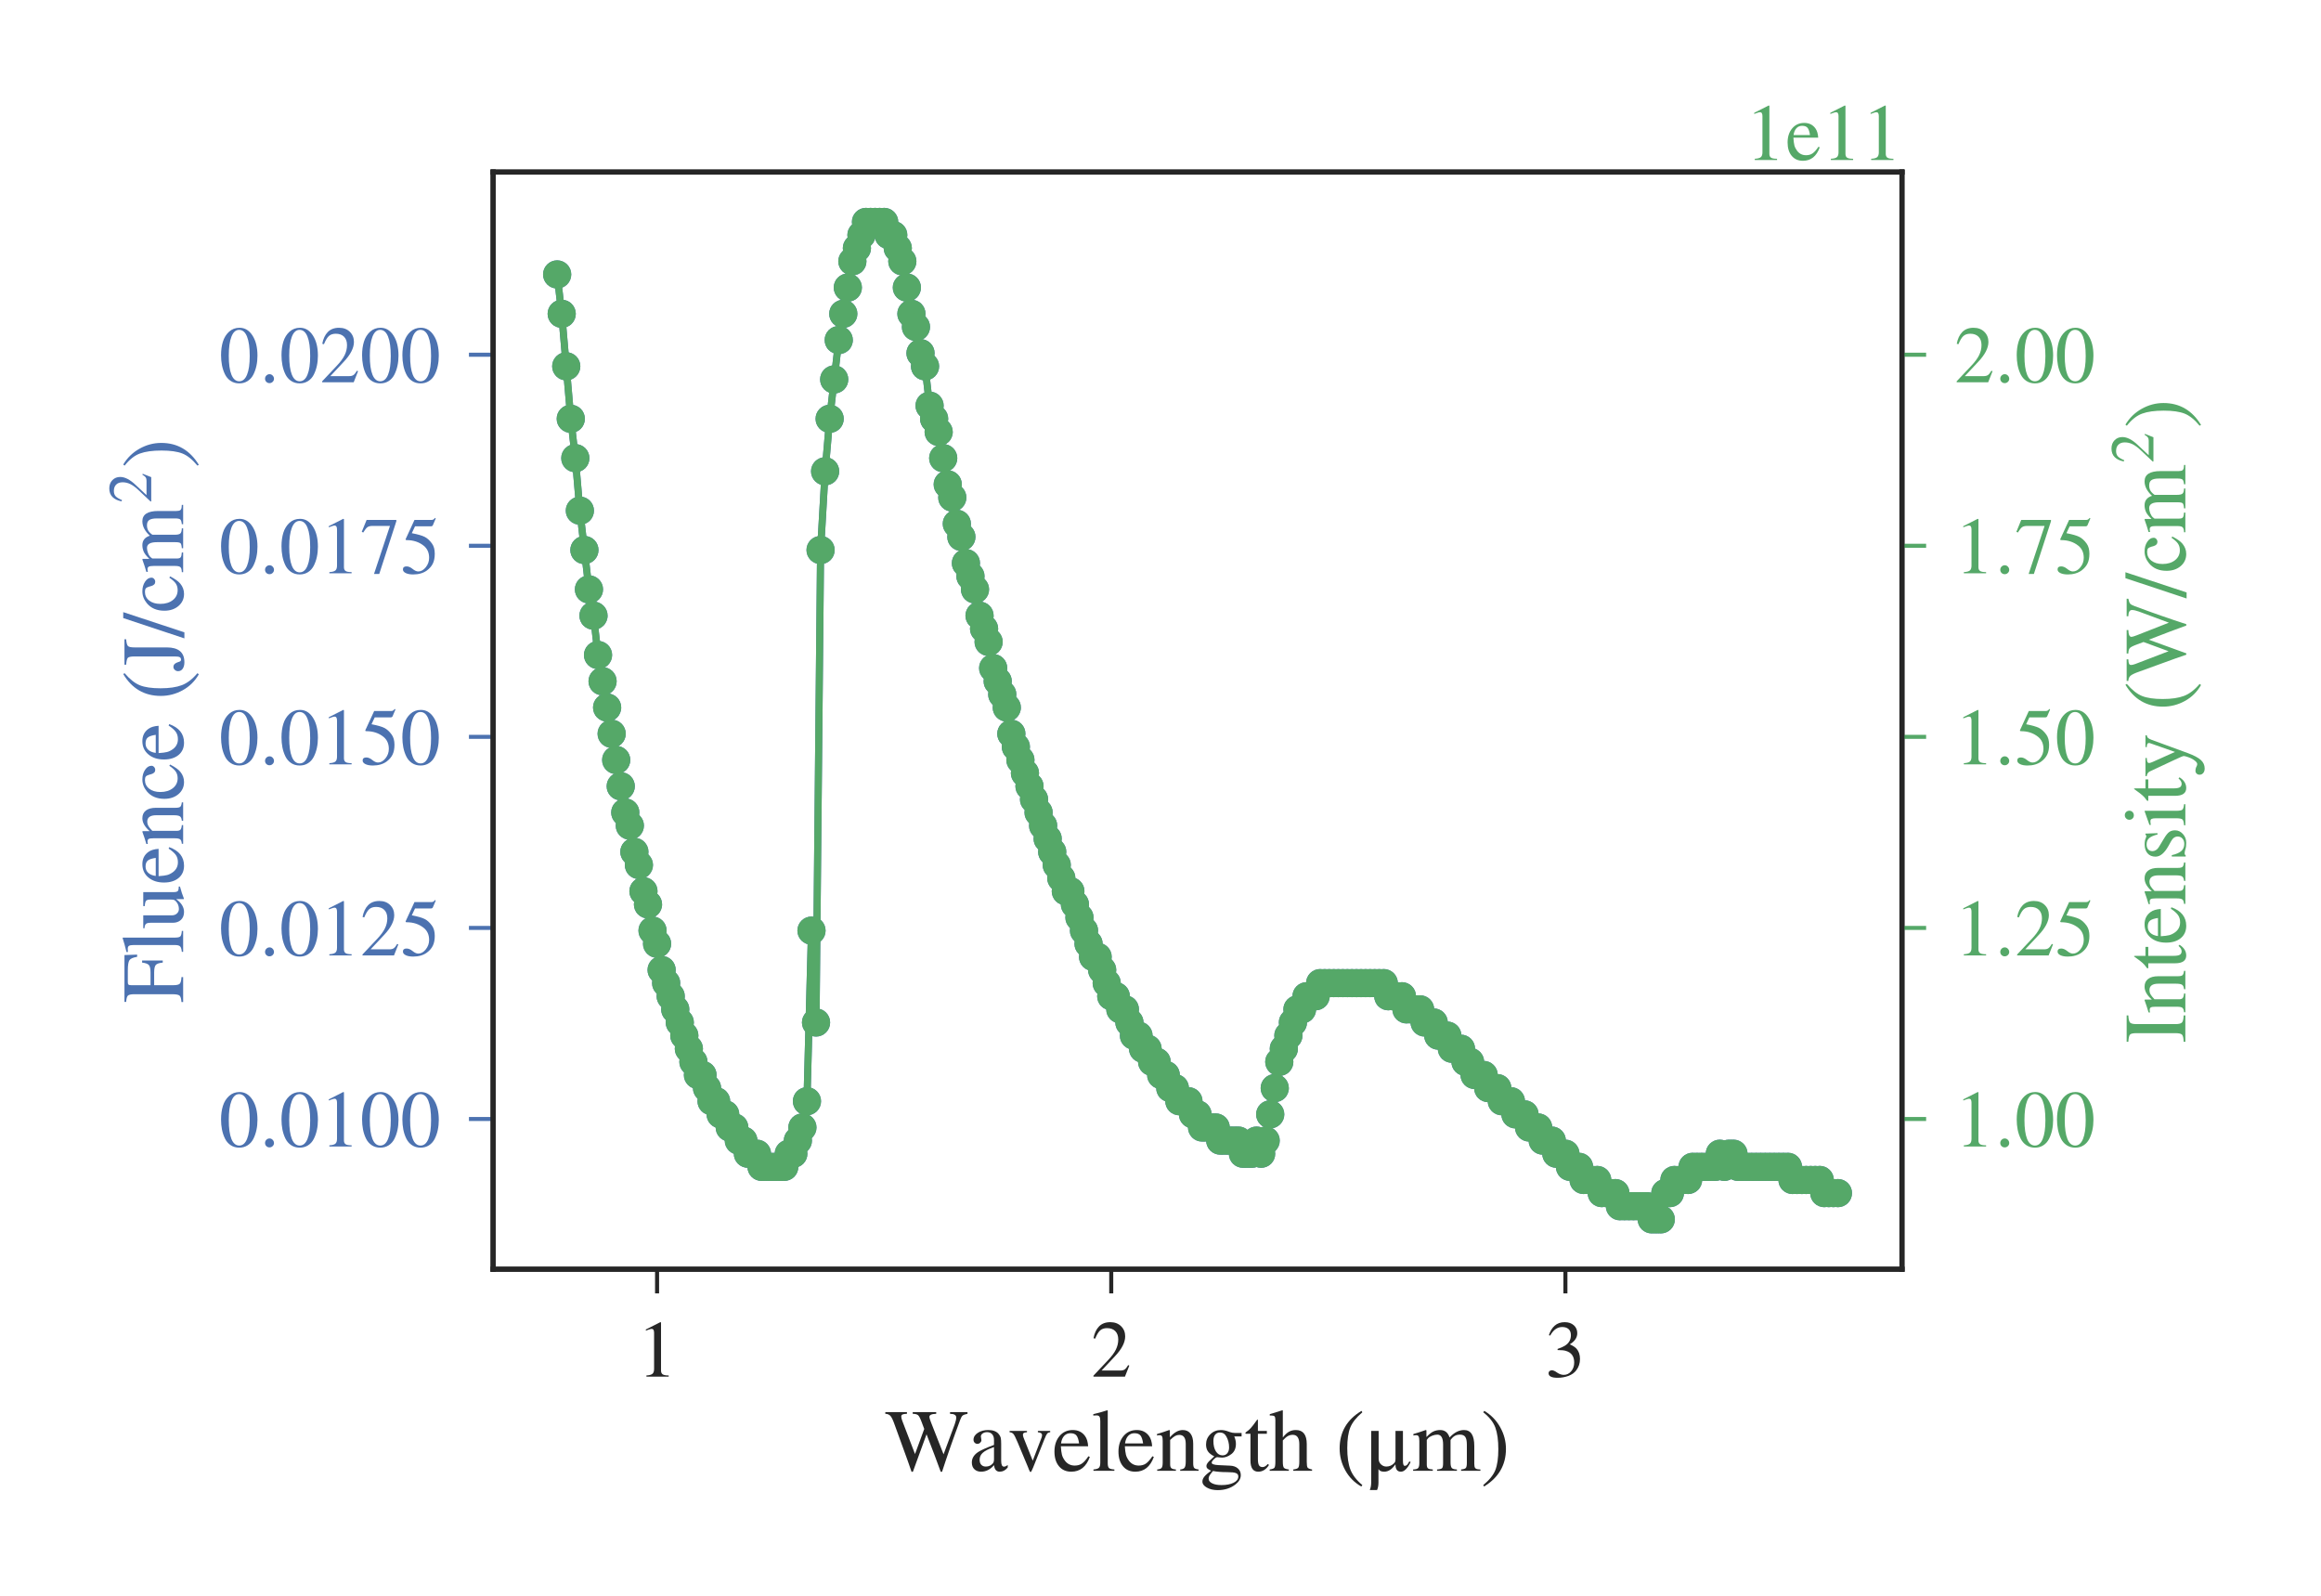 <?xml version="1.0" encoding="utf-8" standalone="no"?>
<!DOCTYPE svg PUBLIC "-//W3C//DTD SVG 1.1//EN"
  "http://www.w3.org/Graphics/SVG/1.1/DTD/svg11.dtd">
<!-- Created with matplotlib (http://matplotlib.org/) -->
<svg height="396pt" version="1.1" viewBox="0 0 576 396" width="576pt" xmlns="http://www.w3.org/2000/svg" xmlns:xlink="http://www.w3.org/1999/xlink">
 <defs>
  <style type="text/css">
*{stroke-linecap:butt;stroke-linejoin:round;}
  </style>
 </defs>
 <g id="figure_1">
  <g id="patch_1">
   <path d="M 0 396 
L 576 396 
L 576 0 
L 0 0 
z
" style="fill:#ffffff;"/>
  </g>
  <g id="axes_1">
   <g id="patch_2">
    <path d="M 122.376 314.965 
L 472.006 314.965 
L 472.006 42.701 
L 122.376 42.701 
z
" style="fill:#ffffff;"/>
   </g>
   <g id="matplotlib.axis_1">
    <g id="xtick_1">
     <g id="line2d_1">
      <defs>
       <path d="M 0 0 
L 0 6 
" id="m87fd0b0bfe" style="stroke:#262626;"/>
      </defs>
      <g>
       <use style="fill:#262626;stroke:#262626;" x="163.065" xlink:href="#m87fd0b0bfe" y="314.965"/>
      </g>
     </g>
     <g id="text_1">
      <!-- 1 -->
      <defs>
       <path d="M 39.406 0 
L 11.797 0 
L 11.797 1.5 
Q 17.297 1.797 19.297 3.547 
Q 21.297 5.297 21.297 9.5 
L 21.297 54.406 
Q 21.297 59.297 18.297 59.297 
Q 16.906 59.297 13.797 58.094 
L 11.094 57.094 
L 11.094 58.5 
L 29 67.594 
L 29.906 67.297 
L 29.906 7.594 
Q 29.906 4.297 31.906 2.891 
Q 33.906 1.5 39.406 1.5 
z
" id="STIXGeneral-Regular-31"/>
      </defs>
      <g style="fill:#262626;" transform="translate(158.065 341.624)scale(0.2 -0.2)">
       <use xlink:href="#STIXGeneral-Regular-31"/>
      </g>
     </g>
    </g>
    <g id="xtick_2">
     <g id="line2d_2">
      <g>
       <use style="fill:#262626;stroke:#262626;" x="275.776" xlink:href="#m87fd0b0bfe" y="314.965"/>
      </g>
     </g>
     <g id="text_2">
      <!-- 2 -->
      <defs>
       <path d="M 47.406 13.703 
L 42 0 
L 2.906 0 
L 2.906 1.203 
L 20.703 20.094 
Q 27.703 27.406 30.703 33.5 
Q 33.703 39.594 33.703 46.094 
Q 33.703 52.797 30 56.5 
Q 26.297 60.203 19.797 60.203 
Q 14.406 60.203 11.25 57.391 
Q 8.094 54.594 5.094 47.203 
L 3 47.703 
Q 4.703 57 9.844 62.297 
Q 15 67.594 23.797 67.594 
Q 32.094 67.594 37.188 62.594 
Q 42.297 57.594 42.297 50 
Q 42.297 38.703 29.5 25.203 
L 13 7.594 
L 36.406 7.594 
Q 39.703 7.594 41.641 8.891 
Q 43.594 10.203 46 14.297 
z
" id="STIXGeneral-Regular-32"/>
      </defs>
      <g style="fill:#262626;" transform="translate(270.776 341.624)scale(0.2 -0.2)">
       <use xlink:href="#STIXGeneral-Regular-32"/>
      </g>
     </g>
    </g>
    <g id="xtick_3">
     <g id="line2d_3">
      <g>
       <use style="fill:#262626;stroke:#262626;" x="388.487" xlink:href="#m87fd0b0bfe" y="314.965"/>
      </g>
     </g>
     <g id="text_3">
      <!-- 3 -->
      <defs>
       <path d="M 6.094 51 
L 4.5 51.406 
Q 6.797 58.906 11.688 63.25 
Q 16.594 67.594 24.094 67.594 
Q 31.094 67.594 35.391 63.797 
Q 39.703 60 39.703 53.906 
Q 39.703 45.703 30.406 40.094 
Q 35.906 37.703 38.703 34.797 
Q 43.094 29.906 43.094 21.906 
Q 43.094 13.906 38.5 7.906 
Q 35.094 3.297 28.75 0.938 
Q 22.406 -1.406 15.297 -1.406 
Q 4.094 -1.406 4.094 4.297 
Q 4.094 5.906 5.297 6.906 
Q 6.5 7.906 8.203 7.906 
Q 10.703 7.906 14.297 5.297 
Q 18.703 2.203 22.906 2.203 
Q 28.406 2.203 32.156 6.641 
Q 35.906 11.094 35.906 17.5 
Q 35.906 29 25.5 32 
Q 22.406 33 15.297 33 
L 15.297 34.406 
Q 20.906 36.297 23.703 38 
Q 31.797 42.594 31.797 51.406 
Q 31.797 56.406 28.938 59 
Q 26.094 61.594 21 61.594 
Q 12 61.594 6.094 51 
" id="STIXGeneral-Regular-33"/>
      </defs>
      <g style="fill:#262626;" transform="translate(383.487 341.624)scale(0.2 -0.2)">
       <use xlink:href="#STIXGeneral-Regular-33"/>
      </g>
     </g>
    </g>
    <g id="text_4">
     <!-- Wavelength (μm) -->
     <defs>
      <path d="M 93.203 66.203 
L 93.203 64.297 
Q 89.203 63.5 87.75 62.344 
Q 86.297 61.203 84.906 57.297 
Q 73.5 26.703 64.5 -1.094 
L 63 -1.094 
Q 56.906 15.797 47 41.203 
L 31.594 -1.094 
L 30.094 -1.094 
Q 26.703 9 19.953 27.391 
Q 13.203 45.797 10.906 52.297 
Q 8.406 59.5 6.344 61.844 
Q 4.297 64.203 0.5 64.297 
L 0.5 66.203 
L 24.906 66.203 
L 24.906 64.297 
Q 21.203 64.203 19.844 63.5 
Q 18.5 62.797 18.5 61.203 
Q 18.5 59.5 19.594 56.5 
L 34 18.906 
L 44.406 47.203 
L 41.594 54.703 
Q 39.203 61.203 37.5 62.703 
Q 35.797 64.203 31.406 64.297 
L 31.406 66.203 
L 57.906 66.203 
L 57.906 64.297 
Q 50.203 64.094 50.203 60.797 
Q 50.203 59.5 51.906 55 
L 66.203 18.594 
L 78.797 52.5 
Q 80.5 57.297 80.5 60.203 
Q 80.5 64.203 73.5 64.297 
L 73.5 66.203 
z
" id="STIXGeneral-Regular-57"/>
      <path d="M 44.203 6.594 
L 44.203 3.797 
Q 40.406 -1 35.203 -1 
Q 29.5 -1 28.797 6.297 
L 28.703 6.297 
Q 22.297 -1 14.203 -1 
Q 9.5 -1 6.594 1.75 
Q 3.703 4.5 3.703 9.406 
Q 3.703 16.406 10.703 21.094 
Q 15.5 24.297 28.703 29.203 
L 28.703 34.594 
Q 28.703 39.094 26.547 41.344 
Q 24.406 43.594 20.906 43.594 
Q 17.906 43.594 15.906 42.141 
Q 13.906 40.703 13.906 38.703 
Q 13.906 37.797 14.203 36.688 
Q 14.5 35.594 14.5 34.5 
Q 14.5 33 13.141 31.703 
Q 11.797 30.406 9.906 30.406 
Q 8.203 30.406 6.891 31.703 
Q 5.594 33 5.594 35 
Q 5.594 39.797 10.703 43 
Q 15.406 46 22.203 46 
Q 30.297 46 34 41.5 
Q 35.797 39.406 36.297 37.25 
Q 36.797 35.094 36.797 30.406 
L 36.797 11.297 
Q 36.797 4.703 39.906 4.703 
Q 41.906 4.703 44.203 6.594 
M 28.703 12.703 
L 28.703 26.797 
Q 19.5 23.594 15.906 20.203 
Q 12.5 17.094 12.5 12.5 
Q 12.5 8.703 14.391 6.75 
Q 16.297 4.797 19.406 4.797 
Q 22.703 4.797 25.203 6.406 
Q 27.297 7.906 28 9.203 
Q 28.703 10.5 28.703 12.703 
" id="STIXGeneral-Regular-61"/>
      <path d="M 47.703 45 
L 47.703 43.5 
Q 45.406 43.297 44.297 42 
Q 43.203 40.703 41.203 35.703 
L 28.406 3.594 
Q 26.406 -1.406 25.594 -1.406 
Q 24.797 -1.406 23.797 1.203 
Q 23.594 1.5 23.391 2.203 
Q 23.203 2.906 23 3.297 
L 11 32 
Q 7.797 39.594 6.297 41.438 
Q 4.797 43.297 1.906 43.5 
L 1.906 45 
L 21.5 45 
L 21.5 43.5 
Q 18.906 43.297 17.906 42.688 
Q 16.906 42.094 16.906 40.797 
Q 16.906 39.203 17.797 37 
L 28 11.406 
L 37.906 37.297 
Q 38.5 38.797 38.5 40.297 
Q 38.5 43.094 33.797 43.5 
L 33.797 45 
z
" id="STIXGeneral-Regular-76"/>
      <path d="M 40.797 16.406 
L 42.406 15.703 
Q 36.406 -1 21.5 -1 
Q 12.703 -1 7.594 5.141 
Q 2.5 11.297 2.5 21.703 
Q 2.5 32.406 8.203 39.203 
Q 13.906 46 23.203 46 
Q 32.203 46 37.094 39.094 
Q 40 35.094 40.5 27.703 
L 9.703 27.703 
Q 10.094 21.406 10.938 18.094 
Q 11.797 14.797 14.297 11.406 
Q 18.5 5.906 25.406 5.906 
Q 30.297 5.906 33.641 8.297 
Q 37 10.703 40.797 16.406 
M 9.906 30.906 
L 30.297 30.906 
Q 29.406 37.203 27.344 39.797 
Q 25.297 42.406 20.5 42.406 
Q 16.297 42.406 13.5 39.453 
Q 10.703 36.5 9.906 30.906 
" id="STIXGeneral-Regular-65"/>
      <path d="M 25.703 0 
L 2.094 0 
L 2.094 1.5 
Q 6.797 1.906 8.297 3.453 
Q 9.797 5 9.797 9.203 
L 9.797 56.094 
Q 9.797 59.703 8.891 61.094 
Q 8 62.5 5.594 62.5 
Q 3.5 62.5 1.906 62.297 
L 1.906 63.906 
Q 11.406 66.203 17.703 68.297 
L 18.203 67.906 
L 18.203 8.703 
Q 18.203 4.5 19.594 3.141 
Q 21 1.797 25.703 1.5 
z
" id="STIXGeneral-Regular-6c"/>
      <path d="M 48.5 0 
L 27.703 0 
L 27.797 1.5 
Q 31.5 1.797 32.75 3.641 
Q 34 5.5 34 10.5 
L 34 30.406 
Q 34 40.5 26.703 40.5 
Q 24.203 40.5 22 39.297 
Q 19.797 38.094 16.406 34.797 
L 16.406 7.203 
Q 16.406 4.203 17.75 3 
Q 19.094 1.797 22.906 1.5 
L 22.906 0 
L 1.797 0 
L 1.797 1.5 
Q 5.594 1.797 6.797 3.344 
Q 8 4.906 8 9.406 
L 8 33.703 
Q 8 37.406 7.297 38.797 
Q 6.594 40.203 4.5 40.203 
Q 2.5 40.203 1.594 39.797 
L 1.594 41.5 
Q 8.594 43.5 15.297 46 
L 16.094 45.703 
L 16.094 37.906 
L 16.203 37.906 
Q 23.297 46 30.594 46 
Q 36.297 46 39.344 42 
Q 42.406 38 42.406 30.594 
L 42.406 8.5 
Q 42.406 4.5 43.594 3.203 
Q 44.797 1.906 48.5 1.5 
z
" id="STIXGeneral-Regular-6e"/>
      <path d="M 47 38.797 
L 38.703 38.797 
Q 40.594 34.5 40.594 30.406 
Q 40.594 22.703 35.391 18.797 
Q 30.203 14.906 25 14.906 
Q 23.906 14.906 21.203 15.203 
L 19.297 15.406 
Q 17.297 14.797 15.297 12.688 
Q 13.297 10.594 13.297 9.094 
Q 13.297 6.797 21.094 6.406 
L 34 5.797 
Q 39.5 5.594 42.797 2.688 
Q 46.094 -0.203 46.094 -4.906 
Q 46.094 -10.703 40.094 -15.406 
Q 31.797 -21.797 20.094 -21.797 
Q 12.906 -21.797 7.844 -18.938 
Q 2.797 -16.094 2.797 -12.094 
Q 2.797 -9.297 5 -6.547 
Q 7.203 -3.797 12.594 0.094 
Q 9.406 1.594 8.344 2.688 
Q 7.297 3.797 7.297 5.406 
Q 7.297 8.297 11.906 12.297 
Q 14.203 14.297 16.203 16.297 
Q 11.203 18.797 9.047 21.891 
Q 6.906 25 6.906 29.703 
Q 6.906 36.5 11.75 41.25 
Q 16.594 46 23.594 46 
Q 27.594 46 31.594 44.5 
L 33.797 43.703 
Q 36.703 42.703 39.297 42.703 
L 47 42.703 
z
M 15.203 33.797 
L 15.203 33.5 
Q 15.203 26.297 18.047 21.844 
Q 20.906 17.406 25.5 17.406 
Q 28.906 17.406 30.906 19.844 
Q 32.906 22.297 32.906 26.406 
Q 32.906 33 29.906 38.5 
Q 27.406 43.203 22.594 43.203 
Q 19.094 43.203 17.141 40.703 
Q 15.203 38.203 15.203 33.797 
M 43.297 -6.406 
Q 43.297 -3.594 40.547 -2.547 
Q 37.797 -1.5 30.906 -1.5 
Q 21 -1.5 14.703 -0.203 
Q 11.703 -3.797 10.75 -5.438 
Q 9.797 -7.094 9.797 -8.797 
Q 9.797 -12.094 13.75 -14.094 
Q 17.703 -16.094 24.297 -16.094 
Q 32.797 -16.094 38.047 -13.438 
Q 43.297 -10.797 43.297 -6.406 
" id="STIXGeneral-Regular-67"/>
      <path d="M 26.594 7.703 
L 27.906 6.594 
Q 23.094 -1 15.797 -1 
Q 7 -1 7 11.703 
L 7 41.797 
L 1.703 41.797 
Q 1.297 42.094 1.297 42.5 
Q 1.297 43.297 3 44.406 
Q 6.797 46.594 12.703 55.094 
Q 12.906 55.406 13.656 56.344 
Q 14.406 57.297 14.703 57.906 
Q 15.406 57.906 15.406 56.594 
L 15.406 45 
L 25.5 45 
L 25.5 41.797 
L 15.406 41.797 
L 15.406 13.203 
Q 15.406 8.406 16.594 6.297 
Q 17.797 4.203 20.594 4.203 
Q 23.594 4.203 26.594 7.703 
" id="STIXGeneral-Regular-74"/>
      <path d="M 48.703 0 
L 27.5 0 
L 27.5 1.5 
Q 31.906 2 33.094 3.5 
Q 34.297 5 34.297 10.203 
L 34.297 30 
Q 34.297 40.594 26.906 40.594 
Q 23.906 40.594 21.406 39.188 
Q 18.906 37.797 15.703 34.297 
L 15.703 10.203 
Q 15.703 5 16.891 3.5 
Q 18.094 2 22.5 1.5 
L 22.5 0 
L 0.906 0 
L 0.906 1.5 
Q 5.203 2.094 6.25 3.5 
Q 7.297 4.906 7.297 10.203 
L 7.297 57.297 
Q 7.297 60.5 6.344 61.453 
Q 5.406 62.406 2.203 62.406 
Q 1.297 62.406 1 62.297 
L 1 63.906 
L 3.703 64.703 
Q 11.406 67 15.203 68.297 
L 15.703 68 
L 15.703 37.594 
Q 19.203 42.094 22.594 44.047 
Q 26 46 30.406 46 
Q 42.703 46 42.703 30.094 
L 42.703 10.203 
Q 42.703 5 43.641 3.641 
Q 44.594 2.297 48.703 1.5 
z
" id="STIXGeneral-Regular-68"/>
      <path id="STIXGeneral-Regular-20"/>
      <path d="M 30.406 -16.094 
L 29.203 -17.703 
Q 17.594 -11.094 11.188 0.5 
Q 4.797 12.094 4.797 25.203 
Q 4.797 52.906 29.5 67.594 
L 30.406 66 
Q 20.203 57.297 16.797 48.844 
Q 13.406 40.406 13.406 25.5 
Q 13.406 10.703 16.906 1.5 
Q 20.406 -7.703 30.406 -16.094 
" id="STIXGeneral-Regular-28"/>
      <path d="M 50.094 10.594 
L 51.594 9.906 
Q 46.297 -1 40.594 -1 
Q 34.5 -1 34.5 7.094 
L 34.297 7.094 
Q 28.703 -1 21.797 -1 
Q 16.906 -1 15.5 1.797 
L 15.297 1.797 
L 15.297 -13.094 
Q 15.297 -18.297 13.703 -21.703 
L 5.5 -21.703 
Q 7.094 -18 7.094 -13.203 
L 7.094 45 
L 15.5 45 
L 15.5 13.797 
Q 15.5 9.703 18.141 7.25 
Q 20.797 4.797 24.094 4.797 
Q 28.797 4.797 32.203 7.906 
Q 33.594 9.094 34.047 10.141 
Q 34.5 11.203 34.5 13.594 
L 34.5 45 
L 42.906 45 
L 42.906 11.297 
Q 42.906 5.594 44.906 5.594 
Q 46.406 5.594 47.453 6.594 
Q 48.5 7.594 50.094 10.594 
" id="STIXGeneral-Regular-3bc"/>
      <path d="M 77.5 0 
L 55.703 0 
L 55.703 1.5 
Q 59.906 1.906 61.047 3.25 
Q 62.203 4.594 62.203 9 
L 62.203 29.594 
Q 62.203 35.594 60.453 38.188 
Q 58.703 40.797 54.5 40.797 
Q 51 40.797 48.547 39.391 
Q 46.094 38 43.797 34.703 
L 43.797 9.5 
Q 43.797 4.703 45.25 3.141 
Q 46.703 1.594 51 1.5 
L 51 0 
L 28.594 0 
L 28.594 1.5 
Q 33 1.797 34.203 2.938 
Q 35.406 4.094 35.406 8.594 
L 35.406 29.703 
Q 35.406 40.797 28.906 40.797 
Q 26.094 40.797 22.938 39.547 
Q 19.797 38.297 18.297 36.5 
Q 17 35 17 34.797 
L 17 7 
Q 17 3.797 18.391 2.75 
Q 19.797 1.703 23.797 1.5 
L 23.797 0 
L 1.594 0 
L 1.594 1.5 
Q 5.797 1.594 7.188 3.047 
Q 8.594 4.5 8.594 8.797 
L 8.594 33.594 
Q 8.594 37.297 7.797 38.75 
Q 7 40.203 5.094 40.203 
Q 3.594 40.203 1.906 39.797 
L 1.906 41.5 
Q 8.703 43.406 15.797 46 
L 16.594 45.703 
L 16.594 38.297 
L 16.797 38.297 
Q 21.297 43 24.75 44.5 
Q 28.203 46 32.094 46 
Q 40 46 42.703 37.594 
Q 50.5 46 59 46 
Q 70.594 46 70.594 28 
L 70.594 7.703 
Q 70.594 4.406 71.594 3.156 
Q 72.594 1.906 74.906 1.703 
L 77.5 1.5 
z
" id="STIXGeneral-Regular-6d"/>
      <path d="M 2.906 66 
L 4.094 67.594 
Q 15.5 60.797 22 49.188 
Q 28.5 37.594 28.5 24.703 
Q 28.5 -2.594 3.797 -17.703 
L 2.906 -16.094 
Q 13.203 -7.594 16.547 0.844 
Q 19.906 9.297 19.906 24.406 
Q 19.906 39.594 16.547 48.75 
Q 13.203 57.906 2.906 66 
" id="STIXGeneral-Regular-29"/>
     </defs>
     <g style="fill:#262626;" transform="translate(219.597 364.99)scale(0.22 -0.22)">
      <use xlink:href="#STIXGeneral-Regular-57"/>
      <use x="94.4" xlink:href="#STIXGeneral-Regular-61"/>
      <use x="138.8" xlink:href="#STIXGeneral-Regular-76"/>
      <use x="188.8" xlink:href="#STIXGeneral-Regular-65"/>
      <use x="233.2" xlink:href="#STIXGeneral-Regular-6c"/>
      <use x="261" xlink:href="#STIXGeneral-Regular-65"/>
      <use x="305.4" xlink:href="#STIXGeneral-Regular-6e"/>
      <use x="355.4" xlink:href="#STIXGeneral-Regular-67"/>
      <use x="405.4" xlink:href="#STIXGeneral-Regular-74"/>
      <use x="433.2" xlink:href="#STIXGeneral-Regular-68"/>
      <use x="483.2" xlink:href="#STIXGeneral-Regular-20"/>
      <use x="508.2" xlink:href="#STIXGeneral-Regular-28"/>
      <use x="541.5" xlink:href="#STIXGeneral-Regular-3bc"/>
      <use x="594.3" xlink:href="#STIXGeneral-Regular-6d"/>
      <use x="672.1" xlink:href="#STIXGeneral-Regular-29"/>
     </g>
    </g>
   </g>
   <g id="matplotlib.axis_2">
    <g id="ytick_1">
     <g id="line2d_4">
      <defs>
       <path d="M 0 0 
L -6 0 
" id="m12754cab39" style="stroke:#4c72b0;"/>
      </defs>
      <g>
       <use style="fill:#4c72b0;stroke:#4c72b0;" x="122.376" xlink:href="#m12754cab39" y="277.685"/>
      </g>
     </g>
     <g id="text_5">
      <!-- 0.0100 -->
      <defs>
       <path d="M 47.594 33 
Q 47.594 26.297 46.297 20.344 
Q 45 14.406 42.453 9.406 
Q 39.906 4.406 35.406 1.5 
Q 30.906 -1.406 25 -1.406 
Q 18.906 -1.406 14.297 1.688 
Q 9.703 4.797 7.203 10 
Q 4.703 15.203 3.547 21.094 
Q 2.406 27 2.406 33.594 
Q 2.406 42.906 4.703 50.344 
Q 7 57.797 12.344 62.688 
Q 17.703 67.594 25.406 67.594 
Q 35.203 67.594 41.391 58 
Q 47.594 48.406 47.594 33 
M 38 32.5 
Q 38 48.297 34.641 56.641 
Q 31.297 65 24.797 65 
Q 18.594 65 15.297 56.594 
Q 12 48.203 12 32.906 
Q 12 17.5 15.297 9.344 
Q 18.594 1.203 25 1.203 
Q 31.297 1.203 34.641 9.344 
Q 38 17.5 38 32.5 
" id="STIXGeneral-Regular-30"/>
       <path d="M 18.094 4.297 
Q 18.094 2.094 16.438 0.5 
Q 14.797 -1.094 12.5 -1.094 
Q 10.203 -1.094 8.594 0.5 
Q 7 2.094 7 4.391 
Q 7 6.703 8.641 8.344 
Q 10.297 10 12.594 10 
Q 14.797 10 16.438 8.297 
Q 18.094 6.594 18.094 4.297 
" id="STIXGeneral-Regular-2e"/>
      </defs>
      <g style="fill:#4c72b0;" transform="translate(54.377 284.515)scale(0.2 -0.2)">
       <use xlink:href="#STIXGeneral-Regular-30"/>
       <use x="50" xlink:href="#STIXGeneral-Regular-2e"/>
       <use x="75" xlink:href="#STIXGeneral-Regular-30"/>
       <use x="125" xlink:href="#STIXGeneral-Regular-31"/>
       <use x="175" xlink:href="#STIXGeneral-Regular-30"/>
       <use x="225" xlink:href="#STIXGeneral-Regular-30"/>
      </g>
     </g>
    </g>
    <g id="ytick_2">
     <g id="line2d_5">
      <g>
       <use style="fill:#4c72b0;stroke:#4c72b0;" x="122.376" xlink:href="#m12754cab39" y="230.271"/>
      </g>
     </g>
     <g id="text_6">
      <!-- 0.0125 -->
      <defs>
       <path d="M 43.797 68.094 
L 40.203 59.594 
Q 39.594 58.297 37.5 58.297 
L 18.094 58.297 
L 14.094 49.797 
Q 25.094 47.703 30 45.25 
Q 34.906 42.797 39.094 37 
Q 42.594 32.203 42.594 24.297 
Q 42.594 17.094 40.25 12.188 
Q 37.906 7.297 32.797 3.5 
Q 26 -1.406 15.797 -1.406 
Q 10.094 -1.406 6.594 0.297 
Q 3.094 2 3.094 4.797 
Q 3.094 8.594 7.594 8.594 
Q 11.203 8.594 15 5.5 
Q 18.906 2.297 22.094 2.297 
Q 27.297 2.297 31.438 7.5 
Q 35.594 12.703 35.594 19.203 
Q 35.594 28.797 28.906 34.203 
Q 20.203 41.203 7.594 41.203 
Q 6.406 41.203 6.406 42 
L 6.5 42.5 
L 17.406 66.203 
L 38.094 66.203 
Q 39.797 66.203 40.75 66.703 
Q 41.703 67.203 42.906 68.797 
z
" id="STIXGeneral-Regular-35"/>
      </defs>
      <g style="fill:#4c72b0;" transform="translate(54.377 237.1)scale(0.2 -0.2)">
       <use xlink:href="#STIXGeneral-Regular-30"/>
       <use x="50" xlink:href="#STIXGeneral-Regular-2e"/>
       <use x="75" xlink:href="#STIXGeneral-Regular-30"/>
       <use x="125" xlink:href="#STIXGeneral-Regular-31"/>
       <use x="175" xlink:href="#STIXGeneral-Regular-32"/>
       <use x="225" xlink:href="#STIXGeneral-Regular-35"/>
      </g>
     </g>
    </g>
    <g id="ytick_3">
     <g id="line2d_6">
      <g>
       <use style="fill:#4c72b0;stroke:#4c72b0;" x="122.376" xlink:href="#m12754cab39" y="182.856"/>
      </g>
     </g>
     <g id="text_7">
      <!-- 0.0150 -->
      <g style="fill:#4c72b0;" transform="translate(54.377 189.686)scale(0.2 -0.2)">
       <use xlink:href="#STIXGeneral-Regular-30"/>
       <use x="50" xlink:href="#STIXGeneral-Regular-2e"/>
       <use x="75" xlink:href="#STIXGeneral-Regular-30"/>
       <use x="125" xlink:href="#STIXGeneral-Regular-31"/>
       <use x="175" xlink:href="#STIXGeneral-Regular-35"/>
       <use x="225" xlink:href="#STIXGeneral-Regular-30"/>
      </g>
     </g>
    </g>
    <g id="ytick_4">
     <g id="line2d_7">
      <g>
       <use style="fill:#4c72b0;stroke:#4c72b0;" x="122.376" xlink:href="#m12754cab39" y="135.442"/>
      </g>
     </g>
     <g id="text_8">
      <!-- 0.0175 -->
      <defs>
       <path d="M 44.906 64.594 
L 23.703 -0.797 
L 17.203 -0.797 
L 37 58.797 
L 15.5 58.797 
Q 11.203 58.797 9.094 57.297 
Q 7 55.797 3.797 50.594 
L 2 51.5 
L 8 66.203 
L 44.906 66.203 
z
" id="STIXGeneral-Regular-37"/>
      </defs>
      <g style="fill:#4c72b0;" transform="translate(54.377 142.271)scale(0.2 -0.2)">
       <use xlink:href="#STIXGeneral-Regular-30"/>
       <use x="50" xlink:href="#STIXGeneral-Regular-2e"/>
       <use x="75" xlink:href="#STIXGeneral-Regular-30"/>
       <use x="125" xlink:href="#STIXGeneral-Regular-31"/>
       <use x="175" xlink:href="#STIXGeneral-Regular-37"/>
       <use x="225" xlink:href="#STIXGeneral-Regular-35"/>
      </g>
     </g>
    </g>
    <g id="ytick_5">
     <g id="line2d_8">
      <g>
       <use style="fill:#4c72b0;stroke:#4c72b0;" x="122.376" xlink:href="#m12754cab39" y="88.027"/>
      </g>
     </g>
     <g id="text_9">
      <!-- 0.0200 -->
      <g style="fill:#4c72b0;" transform="translate(54.377 94.857)scale(0.2 -0.2)">
       <use xlink:href="#STIXGeneral-Regular-30"/>
       <use x="50" xlink:href="#STIXGeneral-Regular-2e"/>
       <use x="75" xlink:href="#STIXGeneral-Regular-30"/>
       <use x="125" xlink:href="#STIXGeneral-Regular-32"/>
       <use x="175" xlink:href="#STIXGeneral-Regular-30"/>
       <use x="225" xlink:href="#STIXGeneral-Regular-30"/>
      </g>
     </g>
    </g>
    <g id="text_10">
     <!-- Fluence ($\mathrm{J/cm^2}$) -->
     <defs>
      <path d="M 54.594 51.906 
L 52.094 51.906 
Q 51 58.703 48.344 60.547 
Q 45.703 62.406 36.703 62.406 
L 23.5 62.406 
Q 21.406 62.406 20.75 61.656 
Q 20.094 60.906 20.094 58.5 
L 20.094 36.797 
L 34.297 36.797 
Q 40.594 36.797 42.75 38.594 
Q 44.906 40.406 45.594 46.297 
L 47.906 46.297 
L 47.906 23 
L 45.594 23 
Q 45 29.094 42.891 30.891 
Q 40.797 32.703 34.297 32.703 
L 20.094 32.703 
L 20.094 11.203 
Q 20.094 5.5 21.75 3.844 
Q 23.406 2.203 29.203 1.906 
L 29.203 0 
L 1.094 0 
L 1.094 1.906 
Q 6.797 2.297 8.344 4.047 
Q 9.906 5.797 9.906 12.297 
L 9.906 55.094 
Q 9.906 60.594 8.406 62.25 
Q 6.906 63.906 1.203 64.297 
L 1.203 66.203 
L 54.094 66.203 
z
" id="STIXGeneral-Regular-46"/>
      <path d="M 48 5 
L 48 3.594 
Q 40.203 1.5 34.297 -0.906 
L 33.797 -0.594 
L 33.797 7.594 
L 33.594 7.594 
Q 27.297 -1 19.297 -1 
Q 13.594 -1 10.344 2.5 
Q 7.094 6 7.094 11.797 
L 7.094 36.906 
Q 7.094 40.594 5.797 42 
Q 4.5 43.406 0.906 43.594 
L 0.906 45 
L 15.5 45 
L 15.5 12.703 
Q 15.5 9.297 17.547 7.047 
Q 19.594 4.797 22.594 4.797 
Q 27.5 4.797 31 7.906 
Q 32.297 9.094 32.797 10.141 
Q 33.297 11.203 33.297 13.703 
L 33.297 36.797 
Q 33.297 40.703 31.891 41.844 
Q 30.5 43 25.906 43.297 
L 25.906 45 
L 41.703 45 
L 41.703 10.703 
Q 41.703 7.203 42.844 6.094 
Q 44 5 47.406 5 
z
" id="STIXGeneral-Regular-75"/>
      <path d="M 39.797 15.594 
L 41.203 14.703 
Q 36.906 6.297 33 3.203 
Q 27.906 -1 21.5 -1 
Q 13.203 -1 7.844 5.25 
Q 2.5 11.5 2.5 21.203 
Q 2.5 33.906 10.906 40.906 
Q 17.094 46 24.406 46 
Q 30.703 46 35.25 42.953 
Q 39.797 39.906 39.797 35.703 
Q 39.797 34 38.391 32.75 
Q 37 31.5 35.094 31.5 
Q 31.594 31.5 30.297 36.094 
L 29.703 38.297 
Q 28.906 41.094 27.703 42.094 
Q 26.5 43.094 23.797 43.094 
Q 17.703 43.094 13.953 38.297 
Q 10.203 33.5 10.203 25.703 
Q 10.203 17.094 14.5 11.641 
Q 18.797 6.203 25.703 6.203 
Q 30 6.203 33.094 8.25 
Q 36.203 10.297 39.797 15.594 
" id="STIXGeneral-Regular-63"/>
      <path d="M 35.406 66.203 
L 35.406 64.297 
Q 29.297 63.797 27.75 62.25 
Q 26.203 60.703 26.203 54.906 
L 26.203 18.5 
Q 26.203 -1.406 9.5 -1.406 
Q 4.906 -1.406 2.156 0.5 
Q -0.594 2.406 -0.594 5.797 
Q -0.594 7.797 0.844 9.391 
Q 2.297 11 4.297 11 
Q 7.594 11 9.203 6.797 
Q 9.406 6.297 9.703 5.438 
Q 10 4.594 10.141 4.141 
Q 10.297 3.703 10.594 3.25 
Q 10.906 2.797 11.297 2.594 
Q 11.703 2.406 12.297 2.406 
Q 14.5 2.406 15.25 3.953 
Q 16 5.5 16 9.406 
L 16 55 
Q 16 60.906 14.5 62.344 
Q 13 63.797 6.703 64.297 
L 6.703 66.203 
z
" id="STIXGeneral-Regular-4a"/>
      <path d="M 28.703 67.594 
L 5.906 -1.406 
L -0.906 -1.406 
L 22 67.594 
z
" id="STIXGeneral-Regular-2f"/>
     </defs>
     <g style="fill:#4c72b0;" transform="translate(45.602 248.903)rotate(-90)scale(0.22 -0.22)">
      <use transform="translate(0 0.684)" xlink:href="#STIXGeneral-Regular-46"/>
      <use transform="translate(55.6 0.684)" xlink:href="#STIXGeneral-Regular-6c"/>
      <use transform="translate(83.4 0.684)" xlink:href="#STIXGeneral-Regular-75"/>
      <use transform="translate(133.4 0.684)" xlink:href="#STIXGeneral-Regular-65"/>
      <use transform="translate(177.8 0.684)" xlink:href="#STIXGeneral-Regular-6e"/>
      <use transform="translate(227.8 0.684)" xlink:href="#STIXGeneral-Regular-63"/>
      <use transform="translate(272.2 0.684)" xlink:href="#STIXGeneral-Regular-65"/>
      <use transform="translate(316.6 0.684)" xlink:href="#STIXGeneral-Regular-20"/>
      <use transform="translate(341.6 0.684)" xlink:href="#STIXGeneral-Regular-28"/>
      <use transform="translate(374.9 0.684)" xlink:href="#STIXGeneral-Regular-4a"/>
      <use transform="translate(412.2 0.684)" xlink:href="#STIXGeneral-Regular-2f"/>
      <use transform="translate(440 0.684)" xlink:href="#STIXGeneral-Regular-63"/>
      <use transform="translate(484.4 0.684)" xlink:href="#STIXGeneral-Regular-6d"/>
      <use transform="translate(563.775 36.684)scale(0.7)" xlink:href="#STIXGeneral-Regular-32"/>
      <use transform="translate(603.275 0.684)" xlink:href="#STIXGeneral-Regular-29"/>
     </g>
    </g>
   </g>
   <g id="line2d_9">
    <path clip-path="url(#p77a17bd29f)" d="M 138.269 68.104 
L 139.396 77.874 
L 141.65 103.928 
L 142.777 113.698 
L 143.904 126.725 
L 146.159 146.266 
L 147.286 152.779 
L 148.413 162.549 
L 155.175 201.63 
L 156.303 204.887 
L 157.43 211.401 
L 158.557 214.657 
L 159.684 221.171 
L 160.811 224.428 
L 161.938 230.941 
L 163.065 234.198 
L 164.192 240.711 
L 173.209 266.765 
L 174.336 266.765 
L 176.59 273.279 
L 177.718 273.279 
L 178.845 276.535 
L 179.972 276.535 
L 181.099 279.792 
L 182.226 279.792 
L 183.353 283.049 
L 184.48 283.049 
L 185.607 286.306 
L 187.862 286.306 
L 188.989 289.562 
L 194.624 289.562 
L 195.751 286.306 
L 196.878 286.306 
L 199.133 279.792 
L 200.26 273.279 
L 201.387 230.941 
L 202.514 253.738 
L 203.641 136.495 
L 204.768 116.955 
L 205.895 103.928 
L 208.15 84.388 
L 211.531 64.847 
L 214.912 55.077 
L 219.421 55.077 
L 220.548 58.334 
L 221.675 58.334 
L 223.929 64.847 
L 226.183 77.874 
L 227.31 81.131 
L 228.438 87.644 
L 229.565 90.901 
L 230.692 100.671 
L 232.946 107.185 
L 235.2 120.212 
L 236.327 123.468 
L 237.454 129.982 
L 238.582 133.239 
L 239.709 139.752 
L 241.963 146.266 
L 243.09 152.779 
L 245.344 159.293 
L 246.471 165.806 
L 249.853 175.576 
L 250.98 182.09 
L 264.505 221.171 
L 265.632 221.171 
L 271.268 237.455 
L 272.395 237.455 
L 275.776 247.225 
L 276.903 247.225 
L 278.03 250.481 
L 279.157 250.481 
L 281.412 256.995 
L 282.539 256.995 
L 283.666 260.252 
L 284.793 260.252 
L 285.92 263.508 
L 287.047 263.508 
L 288.174 266.765 
L 289.301 266.765 
L 290.429 270.022 
L 291.556 270.022 
L 292.683 273.279 
L 294.937 273.279 
L 296.064 276.535 
L 297.191 276.535 
L 298.318 279.792 
L 301.7 279.792 
L 302.827 283.049 
L 307.335 283.049 
L 308.462 286.306 
L 310.717 286.306 
L 311.844 283.049 
L 312.971 286.306 
L 314.098 283.049 
L 317.479 263.508 
L 321.988 250.481 
L 323.115 250.481 
L 324.242 247.225 
L 326.496 247.225 
L 327.623 243.968 
L 343.403 243.968 
L 344.53 247.225 
L 347.911 247.225 
L 349.038 250.481 
L 352.42 250.481 
L 353.547 253.738 
L 355.801 253.738 
L 356.928 256.995 
L 359.182 256.995 
L 360.309 260.252 
L 362.564 260.252 
L 363.691 263.508 
L 364.818 263.508 
L 365.945 266.765 
L 368.199 266.765 
L 369.326 270.022 
L 371.581 270.022 
L 372.708 273.279 
L 374.962 273.279 
L 376.089 276.535 
L 378.343 276.535 
L 379.47 279.792 
L 381.724 279.792 
L 382.852 283.049 
L 385.106 283.049 
L 386.233 286.306 
L 388.487 286.306 
L 389.614 289.562 
L 391.868 289.562 
L 392.996 292.819 
L 396.377 292.819 
L 397.504 296.076 
L 400.885 296.076 
L 402.012 299.333 
L 408.775 299.333 
L 409.902 302.589 
L 412.156 302.589 
L 413.284 296.076 
L 414.411 296.076 
L 415.538 292.819 
L 418.919 292.819 
L 420.046 289.562 
L 425.682 289.562 
L 426.809 286.306 
L 427.936 289.562 
L 429.063 286.306 
L 430.19 286.306 
L 431.317 289.562 
L 443.716 289.562 
L 444.843 292.819 
L 451.605 292.819 
L 452.732 296.076 
L 456.114 296.076 
L 456.114 296.076 
" style="fill:none;stroke:#4c72b0;stroke-linecap:round;stroke-width:1.75;"/>
    <defs>
     <path d="M 0 3.5 
C 0.928 3.5 1.819 3.131 2.475 2.475 
C 3.131 1.819 3.5 0.928 3.5 0 
C 3.5 -0.928 3.131 -1.819 2.475 -2.475 
C 1.819 -3.131 0.928 -3.5 0 -3.5 
C -0.928 -3.5 -1.819 -3.131 -2.475 -2.475 
C -3.131 -1.819 -3.5 -0.928 -3.5 0 
C -3.5 0.928 -3.131 1.819 -2.475 2.475 
C -1.819 3.131 -0.928 3.5 0 3.5 
z
" id="mf0db253c41"/>
    </defs>
    <g clip-path="url(#p77a17bd29f)">
     <use style="fill:#4c72b0;" x="138.269" xlink:href="#mf0db253c41" y="68.104"/>
     <use style="fill:#4c72b0;" x="139.396" xlink:href="#mf0db253c41" y="77.874"/>
     <use style="fill:#4c72b0;" x="140.523" xlink:href="#mf0db253c41" y="90.901"/>
     <use style="fill:#4c72b0;" x="141.65" xlink:href="#mf0db253c41" y="103.928"/>
     <use style="fill:#4c72b0;" x="142.777" xlink:href="#mf0db253c41" y="113.698"/>
     <use style="fill:#4c72b0;" x="143.904" xlink:href="#mf0db253c41" y="126.725"/>
     <use style="fill:#4c72b0;" x="145.031" xlink:href="#mf0db253c41" y="136.495"/>
     <use style="fill:#4c72b0;" x="146.159" xlink:href="#mf0db253c41" y="146.266"/>
     <use style="fill:#4c72b0;" x="147.286" xlink:href="#mf0db253c41" y="152.779"/>
     <use style="fill:#4c72b0;" x="148.413" xlink:href="#mf0db253c41" y="162.549"/>
     <use style="fill:#4c72b0;" x="149.54" xlink:href="#mf0db253c41" y="169.063"/>
     <use style="fill:#4c72b0;" x="150.667" xlink:href="#mf0db253c41" y="175.576"/>
     <use style="fill:#4c72b0;" x="151.794" xlink:href="#mf0db253c41" y="182.09"/>
     <use style="fill:#4c72b0;" x="152.921" xlink:href="#mf0db253c41" y="188.603"/>
     <use style="fill:#4c72b0;" x="154.048" xlink:href="#mf0db253c41" y="195.117"/>
     <use style="fill:#4c72b0;" x="155.175" xlink:href="#mf0db253c41" y="201.63"/>
     <use style="fill:#4c72b0;" x="156.303" xlink:href="#mf0db253c41" y="204.887"/>
     <use style="fill:#4c72b0;" x="157.43" xlink:href="#mf0db253c41" y="211.401"/>
     <use style="fill:#4c72b0;" x="158.557" xlink:href="#mf0db253c41" y="214.657"/>
     <use style="fill:#4c72b0;" x="159.684" xlink:href="#mf0db253c41" y="221.171"/>
     <use style="fill:#4c72b0;" x="160.811" xlink:href="#mf0db253c41" y="224.428"/>
     <use style="fill:#4c72b0;" x="161.938" xlink:href="#mf0db253c41" y="230.941"/>
     <use style="fill:#4c72b0;" x="163.065" xlink:href="#mf0db253c41" y="234.198"/>
     <use style="fill:#4c72b0;" x="164.192" xlink:href="#mf0db253c41" y="240.711"/>
     <use style="fill:#4c72b0;" x="165.319" xlink:href="#mf0db253c41" y="243.968"/>
     <use style="fill:#4c72b0;" x="166.446" xlink:href="#mf0db253c41" y="247.225"/>
     <use style="fill:#4c72b0;" x="167.574" xlink:href="#mf0db253c41" y="250.481"/>
     <use style="fill:#4c72b0;" x="168.701" xlink:href="#mf0db253c41" y="253.738"/>
     <use style="fill:#4c72b0;" x="169.828" xlink:href="#mf0db253c41" y="256.995"/>
     <use style="fill:#4c72b0;" x="170.955" xlink:href="#mf0db253c41" y="260.252"/>
     <use style="fill:#4c72b0;" x="172.082" xlink:href="#mf0db253c41" y="263.508"/>
     <use style="fill:#4c72b0;" x="173.209" xlink:href="#mf0db253c41" y="266.765"/>
     <use style="fill:#4c72b0;" x="174.336" xlink:href="#mf0db253c41" y="266.765"/>
     <use style="fill:#4c72b0;" x="175.463" xlink:href="#mf0db253c41" y="270.022"/>
     <use style="fill:#4c72b0;" x="176.59" xlink:href="#mf0db253c41" y="273.279"/>
     <use style="fill:#4c72b0;" x="177.718" xlink:href="#mf0db253c41" y="273.279"/>
     <use style="fill:#4c72b0;" x="178.845" xlink:href="#mf0db253c41" y="276.535"/>
     <use style="fill:#4c72b0;" x="179.972" xlink:href="#mf0db253c41" y="276.535"/>
     <use style="fill:#4c72b0;" x="181.099" xlink:href="#mf0db253c41" y="279.792"/>
     <use style="fill:#4c72b0;" x="182.226" xlink:href="#mf0db253c41" y="279.792"/>
     <use style="fill:#4c72b0;" x="183.353" xlink:href="#mf0db253c41" y="283.049"/>
     <use style="fill:#4c72b0;" x="184.48" xlink:href="#mf0db253c41" y="283.049"/>
     <use style="fill:#4c72b0;" x="185.607" xlink:href="#mf0db253c41" y="286.306"/>
     <use style="fill:#4c72b0;" x="186.734" xlink:href="#mf0db253c41" y="286.306"/>
     <use style="fill:#4c72b0;" x="187.862" xlink:href="#mf0db253c41" y="286.306"/>
     <use style="fill:#4c72b0;" x="188.989" xlink:href="#mf0db253c41" y="289.562"/>
     <use style="fill:#4c72b0;" x="190.116" xlink:href="#mf0db253c41" y="289.562"/>
     <use style="fill:#4c72b0;" x="191.243" xlink:href="#mf0db253c41" y="289.562"/>
     <use style="fill:#4c72b0;" x="192.37" xlink:href="#mf0db253c41" y="289.562"/>
     <use style="fill:#4c72b0;" x="193.497" xlink:href="#mf0db253c41" y="289.562"/>
     <use style="fill:#4c72b0;" x="194.624" xlink:href="#mf0db253c41" y="289.562"/>
     <use style="fill:#4c72b0;" x="195.751" xlink:href="#mf0db253c41" y="286.306"/>
     <use style="fill:#4c72b0;" x="196.878" xlink:href="#mf0db253c41" y="286.306"/>
     <use style="fill:#4c72b0;" x="198.006" xlink:href="#mf0db253c41" y="283.049"/>
     <use style="fill:#4c72b0;" x="199.133" xlink:href="#mf0db253c41" y="279.792"/>
     <use style="fill:#4c72b0;" x="200.26" xlink:href="#mf0db253c41" y="273.279"/>
     <use style="fill:#4c72b0;" x="201.387" xlink:href="#mf0db253c41" y="230.941"/>
     <use style="fill:#4c72b0;" x="202.514" xlink:href="#mf0db253c41" y="253.738"/>
     <use style="fill:#4c72b0;" x="203.641" xlink:href="#mf0db253c41" y="136.495"/>
     <use style="fill:#4c72b0;" x="204.768" xlink:href="#mf0db253c41" y="116.955"/>
     <use style="fill:#4c72b0;" x="205.895" xlink:href="#mf0db253c41" y="103.928"/>
     <use style="fill:#4c72b0;" x="207.022" xlink:href="#mf0db253c41" y="94.158"/>
     <use style="fill:#4c72b0;" x="208.15" xlink:href="#mf0db253c41" y="84.388"/>
     <use style="fill:#4c72b0;" x="209.277" xlink:href="#mf0db253c41" y="77.874"/>
     <use style="fill:#4c72b0;" x="210.404" xlink:href="#mf0db253c41" y="71.361"/>
     <use style="fill:#4c72b0;" x="211.531" xlink:href="#mf0db253c41" y="64.847"/>
     <use style="fill:#4c72b0;" x="212.658" xlink:href="#mf0db253c41" y="61.59"/>
     <use style="fill:#4c72b0;" x="213.785" xlink:href="#mf0db253c41" y="58.334"/>
     <use style="fill:#4c72b0;" x="214.912" xlink:href="#mf0db253c41" y="55.077"/>
     <use style="fill:#4c72b0;" x="216.039" xlink:href="#mf0db253c41" y="55.077"/>
     <use style="fill:#4c72b0;" x="217.166" xlink:href="#mf0db253c41" y="55.077"/>
     <use style="fill:#4c72b0;" x="218.294" xlink:href="#mf0db253c41" y="55.077"/>
     <use style="fill:#4c72b0;" x="219.421" xlink:href="#mf0db253c41" y="55.077"/>
     <use style="fill:#4c72b0;" x="220.548" xlink:href="#mf0db253c41" y="58.334"/>
     <use style="fill:#4c72b0;" x="221.675" xlink:href="#mf0db253c41" y="58.334"/>
     <use style="fill:#4c72b0;" x="222.802" xlink:href="#mf0db253c41" y="61.59"/>
     <use style="fill:#4c72b0;" x="223.929" xlink:href="#mf0db253c41" y="64.847"/>
     <use style="fill:#4c72b0;" x="225.056" xlink:href="#mf0db253c41" y="71.361"/>
     <use style="fill:#4c72b0;" x="226.183" xlink:href="#mf0db253c41" y="77.874"/>
     <use style="fill:#4c72b0;" x="227.31" xlink:href="#mf0db253c41" y="81.131"/>
     <use style="fill:#4c72b0;" x="228.438" xlink:href="#mf0db253c41" y="87.644"/>
     <use style="fill:#4c72b0;" x="229.565" xlink:href="#mf0db253c41" y="90.901"/>
     <use style="fill:#4c72b0;" x="230.692" xlink:href="#mf0db253c41" y="100.671"/>
     <use style="fill:#4c72b0;" x="231.819" xlink:href="#mf0db253c41" y="103.928"/>
     <use style="fill:#4c72b0;" x="232.946" xlink:href="#mf0db253c41" y="107.185"/>
     <use style="fill:#4c72b0;" x="234.073" xlink:href="#mf0db253c41" y="113.698"/>
     <use style="fill:#4c72b0;" x="235.2" xlink:href="#mf0db253c41" y="120.212"/>
     <use style="fill:#4c72b0;" x="236.327" xlink:href="#mf0db253c41" y="123.468"/>
     <use style="fill:#4c72b0;" x="237.454" xlink:href="#mf0db253c41" y="129.982"/>
     <use style="fill:#4c72b0;" x="238.582" xlink:href="#mf0db253c41" y="133.239"/>
     <use style="fill:#4c72b0;" x="239.709" xlink:href="#mf0db253c41" y="139.752"/>
     <use style="fill:#4c72b0;" x="240.836" xlink:href="#mf0db253c41" y="143.009"/>
     <use style="fill:#4c72b0;" x="241.963" xlink:href="#mf0db253c41" y="146.266"/>
     <use style="fill:#4c72b0;" x="243.09" xlink:href="#mf0db253c41" y="152.779"/>
     <use style="fill:#4c72b0;" x="244.217" xlink:href="#mf0db253c41" y="156.036"/>
     <use style="fill:#4c72b0;" x="245.344" xlink:href="#mf0db253c41" y="159.293"/>
     <use style="fill:#4c72b0;" x="246.471" xlink:href="#mf0db253c41" y="165.806"/>
     <use style="fill:#4c72b0;" x="247.598" xlink:href="#mf0db253c41" y="169.063"/>
     <use style="fill:#4c72b0;" x="248.726" xlink:href="#mf0db253c41" y="172.32"/>
     <use style="fill:#4c72b0;" x="249.853" xlink:href="#mf0db253c41" y="175.576"/>
     <use style="fill:#4c72b0;" x="250.98" xlink:href="#mf0db253c41" y="182.09"/>
     <use style="fill:#4c72b0;" x="252.107" xlink:href="#mf0db253c41" y="185.347"/>
     <use style="fill:#4c72b0;" x="253.234" xlink:href="#mf0db253c41" y="188.603"/>
     <use style="fill:#4c72b0;" x="254.361" xlink:href="#mf0db253c41" y="191.86"/>
     <use style="fill:#4c72b0;" x="255.488" xlink:href="#mf0db253c41" y="195.117"/>
     <use style="fill:#4c72b0;" x="256.615" xlink:href="#mf0db253c41" y="198.374"/>
     <use style="fill:#4c72b0;" x="257.742" xlink:href="#mf0db253c41" y="201.63"/>
     <use style="fill:#4c72b0;" x="258.87" xlink:href="#mf0db253c41" y="204.887"/>
     <use style="fill:#4c72b0;" x="259.997" xlink:href="#mf0db253c41" y="208.144"/>
     <use style="fill:#4c72b0;" x="261.124" xlink:href="#mf0db253c41" y="211.401"/>
     <use style="fill:#4c72b0;" x="262.251" xlink:href="#mf0db253c41" y="214.657"/>
     <use style="fill:#4c72b0;" x="263.378" xlink:href="#mf0db253c41" y="217.914"/>
     <use style="fill:#4c72b0;" x="264.505" xlink:href="#mf0db253c41" y="221.171"/>
     <use style="fill:#4c72b0;" x="265.632" xlink:href="#mf0db253c41" y="221.171"/>
     <use style="fill:#4c72b0;" x="266.759" xlink:href="#mf0db253c41" y="224.428"/>
     <use style="fill:#4c72b0;" x="267.886" xlink:href="#mf0db253c41" y="227.684"/>
     <use style="fill:#4c72b0;" x="269.014" xlink:href="#mf0db253c41" y="230.941"/>
     <use style="fill:#4c72b0;" x="270.141" xlink:href="#mf0db253c41" y="234.198"/>
     <use style="fill:#4c72b0;" x="271.268" xlink:href="#mf0db253c41" y="237.455"/>
     <use style="fill:#4c72b0;" x="272.395" xlink:href="#mf0db253c41" y="237.455"/>
     <use style="fill:#4c72b0;" x="273.522" xlink:href="#mf0db253c41" y="240.711"/>
     <use style="fill:#4c72b0;" x="274.649" xlink:href="#mf0db253c41" y="243.968"/>
     <use style="fill:#4c72b0;" x="275.776" xlink:href="#mf0db253c41" y="247.225"/>
     <use style="fill:#4c72b0;" x="276.903" xlink:href="#mf0db253c41" y="247.225"/>
     <use style="fill:#4c72b0;" x="278.03" xlink:href="#mf0db253c41" y="250.481"/>
     <use style="fill:#4c72b0;" x="279.157" xlink:href="#mf0db253c41" y="250.481"/>
     <use style="fill:#4c72b0;" x="280.285" xlink:href="#mf0db253c41" y="253.738"/>
     <use style="fill:#4c72b0;" x="281.412" xlink:href="#mf0db253c41" y="256.995"/>
     <use style="fill:#4c72b0;" x="282.539" xlink:href="#mf0db253c41" y="256.995"/>
     <use style="fill:#4c72b0;" x="283.666" xlink:href="#mf0db253c41" y="260.252"/>
     <use style="fill:#4c72b0;" x="284.793" xlink:href="#mf0db253c41" y="260.252"/>
     <use style="fill:#4c72b0;" x="285.92" xlink:href="#mf0db253c41" y="263.508"/>
     <use style="fill:#4c72b0;" x="287.047" xlink:href="#mf0db253c41" y="263.508"/>
     <use style="fill:#4c72b0;" x="288.174" xlink:href="#mf0db253c41" y="266.765"/>
     <use style="fill:#4c72b0;" x="289.301" xlink:href="#mf0db253c41" y="266.765"/>
     <use style="fill:#4c72b0;" x="290.429" xlink:href="#mf0db253c41" y="270.022"/>
     <use style="fill:#4c72b0;" x="291.556" xlink:href="#mf0db253c41" y="270.022"/>
     <use style="fill:#4c72b0;" x="292.683" xlink:href="#mf0db253c41" y="273.279"/>
     <use style="fill:#4c72b0;" x="293.81" xlink:href="#mf0db253c41" y="273.279"/>
     <use style="fill:#4c72b0;" x="294.937" xlink:href="#mf0db253c41" y="273.279"/>
     <use style="fill:#4c72b0;" x="296.064" xlink:href="#mf0db253c41" y="276.535"/>
     <use style="fill:#4c72b0;" x="297.191" xlink:href="#mf0db253c41" y="276.535"/>
     <use style="fill:#4c72b0;" x="298.318" xlink:href="#mf0db253c41" y="279.792"/>
     <use style="fill:#4c72b0;" x="299.445" xlink:href="#mf0db253c41" y="279.792"/>
     <use style="fill:#4c72b0;" x="300.573" xlink:href="#mf0db253c41" y="279.792"/>
     <use style="fill:#4c72b0;" x="301.7" xlink:href="#mf0db253c41" y="279.792"/>
     <use style="fill:#4c72b0;" x="302.827" xlink:href="#mf0db253c41" y="283.049"/>
     <use style="fill:#4c72b0;" x="303.954" xlink:href="#mf0db253c41" y="283.049"/>
     <use style="fill:#4c72b0;" x="305.081" xlink:href="#mf0db253c41" y="283.049"/>
     <use style="fill:#4c72b0;" x="306.208" xlink:href="#mf0db253c41" y="283.049"/>
     <use style="fill:#4c72b0;" x="307.335" xlink:href="#mf0db253c41" y="283.049"/>
     <use style="fill:#4c72b0;" x="308.462" xlink:href="#mf0db253c41" y="286.306"/>
     <use style="fill:#4c72b0;" x="309.589" xlink:href="#mf0db253c41" y="286.306"/>
     <use style="fill:#4c72b0;" x="310.717" xlink:href="#mf0db253c41" y="286.306"/>
     <use style="fill:#4c72b0;" x="311.844" xlink:href="#mf0db253c41" y="283.049"/>
     <use style="fill:#4c72b0;" x="312.971" xlink:href="#mf0db253c41" y="286.306"/>
     <use style="fill:#4c72b0;" x="314.098" xlink:href="#mf0db253c41" y="283.049"/>
     <use style="fill:#4c72b0;" x="315.225" xlink:href="#mf0db253c41" y="276.535"/>
     <use style="fill:#4c72b0;" x="316.352" xlink:href="#mf0db253c41" y="270.022"/>
     <use style="fill:#4c72b0;" x="317.479" xlink:href="#mf0db253c41" y="263.508"/>
     <use style="fill:#4c72b0;" x="318.606" xlink:href="#mf0db253c41" y="260.252"/>
     <use style="fill:#4c72b0;" x="319.733" xlink:href="#mf0db253c41" y="256.995"/>
     <use style="fill:#4c72b0;" x="320.861" xlink:href="#mf0db253c41" y="253.738"/>
     <use style="fill:#4c72b0;" x="321.988" xlink:href="#mf0db253c41" y="250.481"/>
     <use style="fill:#4c72b0;" x="323.115" xlink:href="#mf0db253c41" y="250.481"/>
     <use style="fill:#4c72b0;" x="324.242" xlink:href="#mf0db253c41" y="247.225"/>
     <use style="fill:#4c72b0;" x="325.369" xlink:href="#mf0db253c41" y="247.225"/>
     <use style="fill:#4c72b0;" x="326.496" xlink:href="#mf0db253c41" y="247.225"/>
     <use style="fill:#4c72b0;" x="327.623" xlink:href="#mf0db253c41" y="243.968"/>
     <use style="fill:#4c72b0;" x="328.75" xlink:href="#mf0db253c41" y="243.968"/>
     <use style="fill:#4c72b0;" x="329.877" xlink:href="#mf0db253c41" y="243.968"/>
     <use style="fill:#4c72b0;" x="331.005" xlink:href="#mf0db253c41" y="243.968"/>
     <use style="fill:#4c72b0;" x="332.132" xlink:href="#mf0db253c41" y="243.968"/>
     <use style="fill:#4c72b0;" x="333.259" xlink:href="#mf0db253c41" y="243.968"/>
     <use style="fill:#4c72b0;" x="334.386" xlink:href="#mf0db253c41" y="243.968"/>
     <use style="fill:#4c72b0;" x="335.513" xlink:href="#mf0db253c41" y="243.968"/>
     <use style="fill:#4c72b0;" x="336.64" xlink:href="#mf0db253c41" y="243.968"/>
     <use style="fill:#4c72b0;" x="337.767" xlink:href="#mf0db253c41" y="243.968"/>
     <use style="fill:#4c72b0;" x="338.894" xlink:href="#mf0db253c41" y="243.968"/>
     <use style="fill:#4c72b0;" x="340.021" xlink:href="#mf0db253c41" y="243.968"/>
     <use style="fill:#4c72b0;" x="341.149" xlink:href="#mf0db253c41" y="243.968"/>
     <use style="fill:#4c72b0;" x="342.276" xlink:href="#mf0db253c41" y="243.968"/>
     <use style="fill:#4c72b0;" x="343.403" xlink:href="#mf0db253c41" y="243.968"/>
     <use style="fill:#4c72b0;" x="344.53" xlink:href="#mf0db253c41" y="247.225"/>
     <use style="fill:#4c72b0;" x="345.657" xlink:href="#mf0db253c41" y="247.225"/>
     <use style="fill:#4c72b0;" x="346.784" xlink:href="#mf0db253c41" y="247.225"/>
     <use style="fill:#4c72b0;" x="347.911" xlink:href="#mf0db253c41" y="247.225"/>
     <use style="fill:#4c72b0;" x="349.038" xlink:href="#mf0db253c41" y="250.481"/>
     <use style="fill:#4c72b0;" x="350.165" xlink:href="#mf0db253c41" y="250.481"/>
     <use style="fill:#4c72b0;" x="351.293" xlink:href="#mf0db253c41" y="250.481"/>
     <use style="fill:#4c72b0;" x="352.42" xlink:href="#mf0db253c41" y="250.481"/>
     <use style="fill:#4c72b0;" x="353.547" xlink:href="#mf0db253c41" y="253.738"/>
     <use style="fill:#4c72b0;" x="354.674" xlink:href="#mf0db253c41" y="253.738"/>
     <use style="fill:#4c72b0;" x="355.801" xlink:href="#mf0db253c41" y="253.738"/>
     <use style="fill:#4c72b0;" x="356.928" xlink:href="#mf0db253c41" y="256.995"/>
     <use style="fill:#4c72b0;" x="358.055" xlink:href="#mf0db253c41" y="256.995"/>
     <use style="fill:#4c72b0;" x="359.182" xlink:href="#mf0db253c41" y="256.995"/>
     <use style="fill:#4c72b0;" x="360.309" xlink:href="#mf0db253c41" y="260.252"/>
     <use style="fill:#4c72b0;" x="361.437" xlink:href="#mf0db253c41" y="260.252"/>
     <use style="fill:#4c72b0;" x="362.564" xlink:href="#mf0db253c41" y="260.252"/>
     <use style="fill:#4c72b0;" x="363.691" xlink:href="#mf0db253c41" y="263.508"/>
     <use style="fill:#4c72b0;" x="364.818" xlink:href="#mf0db253c41" y="263.508"/>
     <use style="fill:#4c72b0;" x="365.945" xlink:href="#mf0db253c41" y="266.765"/>
     <use style="fill:#4c72b0;" x="367.072" xlink:href="#mf0db253c41" y="266.765"/>
     <use style="fill:#4c72b0;" x="368.199" xlink:href="#mf0db253c41" y="266.765"/>
     <use style="fill:#4c72b0;" x="369.326" xlink:href="#mf0db253c41" y="270.022"/>
     <use style="fill:#4c72b0;" x="370.453" xlink:href="#mf0db253c41" y="270.022"/>
     <use style="fill:#4c72b0;" x="371.581" xlink:href="#mf0db253c41" y="270.022"/>
     <use style="fill:#4c72b0;" x="372.708" xlink:href="#mf0db253c41" y="273.279"/>
     <use style="fill:#4c72b0;" x="373.835" xlink:href="#mf0db253c41" y="273.279"/>
     <use style="fill:#4c72b0;" x="374.962" xlink:href="#mf0db253c41" y="273.279"/>
     <use style="fill:#4c72b0;" x="376.089" xlink:href="#mf0db253c41" y="276.535"/>
     <use style="fill:#4c72b0;" x="377.216" xlink:href="#mf0db253c41" y="276.535"/>
     <use style="fill:#4c72b0;" x="378.343" xlink:href="#mf0db253c41" y="276.535"/>
     <use style="fill:#4c72b0;" x="379.47" xlink:href="#mf0db253c41" y="279.792"/>
     <use style="fill:#4c72b0;" x="380.597" xlink:href="#mf0db253c41" y="279.792"/>
     <use style="fill:#4c72b0;" x="381.724" xlink:href="#mf0db253c41" y="279.792"/>
     <use style="fill:#4c72b0;" x="382.852" xlink:href="#mf0db253c41" y="283.049"/>
     <use style="fill:#4c72b0;" x="383.979" xlink:href="#mf0db253c41" y="283.049"/>
     <use style="fill:#4c72b0;" x="385.106" xlink:href="#mf0db253c41" y="283.049"/>
     <use style="fill:#4c72b0;" x="386.233" xlink:href="#mf0db253c41" y="286.306"/>
     <use style="fill:#4c72b0;" x="387.36" xlink:href="#mf0db253c41" y="286.306"/>
     <use style="fill:#4c72b0;" x="388.487" xlink:href="#mf0db253c41" y="286.306"/>
     <use style="fill:#4c72b0;" x="389.614" xlink:href="#mf0db253c41" y="289.562"/>
     <use style="fill:#4c72b0;" x="390.741" xlink:href="#mf0db253c41" y="289.562"/>
     <use style="fill:#4c72b0;" x="391.868" xlink:href="#mf0db253c41" y="289.562"/>
     <use style="fill:#4c72b0;" x="392.996" xlink:href="#mf0db253c41" y="292.819"/>
     <use style="fill:#4c72b0;" x="394.123" xlink:href="#mf0db253c41" y="292.819"/>
     <use style="fill:#4c72b0;" x="395.25" xlink:href="#mf0db253c41" y="292.819"/>
     <use style="fill:#4c72b0;" x="396.377" xlink:href="#mf0db253c41" y="292.819"/>
     <use style="fill:#4c72b0;" x="397.504" xlink:href="#mf0db253c41" y="296.076"/>
     <use style="fill:#4c72b0;" x="398.631" xlink:href="#mf0db253c41" y="296.076"/>
     <use style="fill:#4c72b0;" x="399.758" xlink:href="#mf0db253c41" y="296.076"/>
     <use style="fill:#4c72b0;" x="400.885" xlink:href="#mf0db253c41" y="296.076"/>
     <use style="fill:#4c72b0;" x="402.012" xlink:href="#mf0db253c41" y="299.333"/>
     <use style="fill:#4c72b0;" x="403.14" xlink:href="#mf0db253c41" y="299.333"/>
     <use style="fill:#4c72b0;" x="404.267" xlink:href="#mf0db253c41" y="299.333"/>
     <use style="fill:#4c72b0;" x="405.394" xlink:href="#mf0db253c41" y="299.333"/>
     <use style="fill:#4c72b0;" x="406.521" xlink:href="#mf0db253c41" y="299.333"/>
     <use style="fill:#4c72b0;" x="407.648" xlink:href="#mf0db253c41" y="299.333"/>
     <use style="fill:#4c72b0;" x="408.775" xlink:href="#mf0db253c41" y="299.333"/>
     <use style="fill:#4c72b0;" x="409.902" xlink:href="#mf0db253c41" y="302.589"/>
     <use style="fill:#4c72b0;" x="411.029" xlink:href="#mf0db253c41" y="302.589"/>
     <use style="fill:#4c72b0;" x="412.156" xlink:href="#mf0db253c41" y="302.589"/>
     <use style="fill:#4c72b0;" x="413.284" xlink:href="#mf0db253c41" y="296.076"/>
     <use style="fill:#4c72b0;" x="414.411" xlink:href="#mf0db253c41" y="296.076"/>
     <use style="fill:#4c72b0;" x="415.538" xlink:href="#mf0db253c41" y="292.819"/>
     <use style="fill:#4c72b0;" x="416.665" xlink:href="#mf0db253c41" y="292.819"/>
     <use style="fill:#4c72b0;" x="417.792" xlink:href="#mf0db253c41" y="292.819"/>
     <use style="fill:#4c72b0;" x="418.919" xlink:href="#mf0db253c41" y="292.819"/>
     <use style="fill:#4c72b0;" x="420.046" xlink:href="#mf0db253c41" y="289.562"/>
     <use style="fill:#4c72b0;" x="421.173" xlink:href="#mf0db253c41" y="289.562"/>
     <use style="fill:#4c72b0;" x="422.3" xlink:href="#mf0db253c41" y="289.562"/>
     <use style="fill:#4c72b0;" x="423.428" xlink:href="#mf0db253c41" y="289.562"/>
     <use style="fill:#4c72b0;" x="424.555" xlink:href="#mf0db253c41" y="289.562"/>
     <use style="fill:#4c72b0;" x="425.682" xlink:href="#mf0db253c41" y="289.562"/>
     <use style="fill:#4c72b0;" x="426.809" xlink:href="#mf0db253c41" y="286.306"/>
     <use style="fill:#4c72b0;" x="427.936" xlink:href="#mf0db253c41" y="289.562"/>
     <use style="fill:#4c72b0;" x="429.063" xlink:href="#mf0db253c41" y="286.306"/>
     <use style="fill:#4c72b0;" x="430.19" xlink:href="#mf0db253c41" y="286.306"/>
     <use style="fill:#4c72b0;" x="431.317" xlink:href="#mf0db253c41" y="289.562"/>
     <use style="fill:#4c72b0;" x="432.444" xlink:href="#mf0db253c41" y="289.562"/>
     <use style="fill:#4c72b0;" x="433.572" xlink:href="#mf0db253c41" y="289.562"/>
     <use style="fill:#4c72b0;" x="434.699" xlink:href="#mf0db253c41" y="289.562"/>
     <use style="fill:#4c72b0;" x="435.826" xlink:href="#mf0db253c41" y="289.562"/>
     <use style="fill:#4c72b0;" x="436.953" xlink:href="#mf0db253c41" y="289.562"/>
     <use style="fill:#4c72b0;" x="438.08" xlink:href="#mf0db253c41" y="289.562"/>
     <use style="fill:#4c72b0;" x="439.207" xlink:href="#mf0db253c41" y="289.562"/>
     <use style="fill:#4c72b0;" x="440.334" xlink:href="#mf0db253c41" y="289.562"/>
     <use style="fill:#4c72b0;" x="441.461" xlink:href="#mf0db253c41" y="289.562"/>
     <use style="fill:#4c72b0;" x="442.588" xlink:href="#mf0db253c41" y="289.562"/>
     <use style="fill:#4c72b0;" x="443.716" xlink:href="#mf0db253c41" y="289.562"/>
     <use style="fill:#4c72b0;" x="444.843" xlink:href="#mf0db253c41" y="292.819"/>
     <use style="fill:#4c72b0;" x="445.97" xlink:href="#mf0db253c41" y="292.819"/>
     <use style="fill:#4c72b0;" x="447.097" xlink:href="#mf0db253c41" y="292.819"/>
     <use style="fill:#4c72b0;" x="448.224" xlink:href="#mf0db253c41" y="292.819"/>
     <use style="fill:#4c72b0;" x="449.351" xlink:href="#mf0db253c41" y="292.819"/>
     <use style="fill:#4c72b0;" x="450.478" xlink:href="#mf0db253c41" y="292.819"/>
     <use style="fill:#4c72b0;" x="451.605" xlink:href="#mf0db253c41" y="292.819"/>
     <use style="fill:#4c72b0;" x="452.732" xlink:href="#mf0db253c41" y="296.076"/>
     <use style="fill:#4c72b0;" x="453.86" xlink:href="#mf0db253c41" y="296.076"/>
     <use style="fill:#4c72b0;" x="454.987" xlink:href="#mf0db253c41" y="296.076"/>
     <use style="fill:#4c72b0;" x="456.114" xlink:href="#mf0db253c41" y="296.076"/>
    </g>
   </g>
   <g id="patch_3">
    <path d="M 122.376 314.965 
L 122.376 42.701 
" style="fill:none;stroke:#262626;stroke-linecap:square;stroke-linejoin:miter;stroke-width:1.25;"/>
   </g>
   <g id="patch_4">
    <path d="M 472.006 314.965 
L 472.006 42.701 
" style="fill:none;stroke:#262626;stroke-linecap:square;stroke-linejoin:miter;stroke-width:1.25;"/>
   </g>
   <g id="patch_5">
    <path d="M 122.376 314.965 
L 472.006 314.965 
" style="fill:none;stroke:#262626;stroke-linecap:square;stroke-linejoin:miter;stroke-width:1.25;"/>
   </g>
   <g id="patch_6">
    <path d="M 122.376 42.701 
L 472.006 42.701 
" style="fill:none;stroke:#262626;stroke-linecap:square;stroke-linejoin:miter;stroke-width:1.25;"/>
   </g>
  </g>
  <g id="axes_2">
   <g id="matplotlib.axis_3">
    <g id="ytick_6">
     <g id="line2d_10">
      <defs>
       <path d="M 0 0 
L 6 0 
" id="m4cb8974702" style="stroke:#55a868;"/>
      </defs>
      <g>
       <use style="fill:#55a868;stroke:#55a868;" x="472.006" xlink:href="#m4cb8974702" y="277.685"/>
      </g>
     </g>
     <g id="text_11">
      <!-- 1.00 -->
      <g style="fill:#55a868;" transform="translate(485.006 284.515)scale(0.2 -0.2)">
       <use xlink:href="#STIXGeneral-Regular-31"/>
       <use x="50" xlink:href="#STIXGeneral-Regular-2e"/>
       <use x="75" xlink:href="#STIXGeneral-Regular-30"/>
       <use x="125" xlink:href="#STIXGeneral-Regular-30"/>
      </g>
     </g>
    </g>
    <g id="ytick_7">
     <g id="line2d_11">
      <g>
       <use style="fill:#55a868;stroke:#55a868;" x="472.006" xlink:href="#m4cb8974702" y="230.271"/>
      </g>
     </g>
     <g id="text_12">
      <!-- 1.25 -->
      <g style="fill:#55a868;" transform="translate(485.006 237.1)scale(0.2 -0.2)">
       <use xlink:href="#STIXGeneral-Regular-31"/>
       <use x="50" xlink:href="#STIXGeneral-Regular-2e"/>
       <use x="75" xlink:href="#STIXGeneral-Regular-32"/>
       <use x="125" xlink:href="#STIXGeneral-Regular-35"/>
      </g>
     </g>
    </g>
    <g id="ytick_8">
     <g id="line2d_12">
      <g>
       <use style="fill:#55a868;stroke:#55a868;" x="472.006" xlink:href="#m4cb8974702" y="182.856"/>
      </g>
     </g>
     <g id="text_13">
      <!-- 1.50 -->
      <g style="fill:#55a868;" transform="translate(485.006 189.686)scale(0.2 -0.2)">
       <use xlink:href="#STIXGeneral-Regular-31"/>
       <use x="50" xlink:href="#STIXGeneral-Regular-2e"/>
       <use x="75" xlink:href="#STIXGeneral-Regular-35"/>
       <use x="125" xlink:href="#STIXGeneral-Regular-30"/>
      </g>
     </g>
    </g>
    <g id="ytick_9">
     <g id="line2d_13">
      <g>
       <use style="fill:#55a868;stroke:#55a868;" x="472.006" xlink:href="#m4cb8974702" y="135.442"/>
      </g>
     </g>
     <g id="text_14">
      <!-- 1.75 -->
      <g style="fill:#55a868;" transform="translate(485.006 142.271)scale(0.2 -0.2)">
       <use xlink:href="#STIXGeneral-Regular-31"/>
       <use x="50" xlink:href="#STIXGeneral-Regular-2e"/>
       <use x="75" xlink:href="#STIXGeneral-Regular-37"/>
       <use x="125" xlink:href="#STIXGeneral-Regular-35"/>
      </g>
     </g>
    </g>
    <g id="ytick_10">
     <g id="line2d_14">
      <g>
       <use style="fill:#55a868;stroke:#55a868;" x="472.006" xlink:href="#m4cb8974702" y="88.027"/>
      </g>
     </g>
     <g id="text_15">
      <!-- 2.00 -->
      <g style="fill:#55a868;" transform="translate(485.006 94.857)scale(0.2 -0.2)">
       <use xlink:href="#STIXGeneral-Regular-32"/>
       <use x="50" xlink:href="#STIXGeneral-Regular-2e"/>
       <use x="75" xlink:href="#STIXGeneral-Regular-30"/>
       <use x="125" xlink:href="#STIXGeneral-Regular-30"/>
      </g>
     </g>
    </g>
    <g id="text_16">
     <!-- Intensity ($\mathrm{W/cm^2}$) -->
     <defs>
      <path d="M 31.5 0 
L 1.797 0 
L 1.797 1.906 
Q 8.094 2.094 9.797 3.75 
Q 11.5 5.406 11.5 11.203 
L 11.5 55.094 
Q 11.5 60.906 9.891 62.406 
Q 8.297 63.906 1.797 64.297 
L 1.797 66.203 
L 31.5 66.203 
L 31.5 64.297 
Q 25.203 64 23.453 62.391 
Q 21.703 60.797 21.703 55.094 
L 21.703 11.203 
Q 21.703 5.594 23.5 3.844 
Q 25.297 2.094 31.5 1.906 
z
" id="STIXGeneral-Regular-49"/>
      <path d="M 15.594 30.094 
L 26 23.797 
Q 31 20.797 32.891 18.188 
Q 34.797 15.594 34.797 11.5 
Q 34.797 6.5 30.641 2.75 
Q 26.5 -1 20.797 -1 
Q 16.094 -1 13.5 -0.094 
Q 10.797 0.797 8.906 0.797 
Q 7.203 0.797 6.5 -0.406 
L 5.203 -0.406 
L 5.203 15.297 
L 6.797 15.297 
Q 8.406 8 11.406 4.594 
Q 14.406 1.203 19.5 1.203 
Q 23.203 1.203 25.5 3.297 
Q 27.797 5.406 27.797 8.594 
Q 27.797 13.203 22.5 16.094 
L 17.094 19.094 
Q 5.094 25.797 5.094 33.594 
Q 5.094 39.406 8.844 42.656 
Q 12.594 45.906 18.906 45.906 
Q 23.297 45.906 25.594 44.797 
Q 27.406 44 28.406 44 
Q 29.094 44 30 45 
L 31.094 45 
L 31.594 31.406 
L 30.094 31.406 
Q 28.406 38.203 25.844 40.953 
Q 23.297 43.703 18.797 43.703 
Q 15.406 43.703 13.344 42 
Q 11.297 40.297 11.297 36.906 
Q 11.297 35.203 12.438 33.25 
Q 13.594 31.297 15.594 30.094 
" id="STIXGeneral-Regular-73"/>
      <path d="M 18 63.203 
Q 18 61 16.5 59.547 
Q 15 58.094 12.797 58.094 
Q 10.703 58.094 9.25 59.547 
Q 7.797 61 7.797 63.203 
Q 7.797 65.297 9.297 66.797 
Q 10.797 68.297 12.906 68.297 
Q 15.094 68.297 16.547 66.797 
Q 18 65.297 18 63.203 
M 25.297 0 
L 1.594 0 
L 1.594 1.5 
Q 6.797 1.797 8.141 3.297 
Q 9.5 4.797 9.5 10.406 
L 9.5 33.094 
Q 9.5 36.594 8.797 38 
Q 8.094 39.406 6.203 39.406 
Q 3.797 39.406 2 38.906 
L 2 40.5 
L 17.5 46 
L 17.906 45.594 
L 17.906 10.5 
Q 17.906 4.906 19.156 3.406 
Q 20.406 1.906 25.297 1.5 
z
" id="STIXGeneral-Regular-69"/>
      <path d="M 47.5 45 
L 47.5 43.5 
Q 45.703 43.297 44.594 42.188 
Q 43.5 41.094 42.5 38.406 
L 27.5 -2.5 
Q 23.594 -13.094 19.641 -17.438 
Q 15.703 -21.797 10 -21.797 
Q 6.797 -21.797 4.891 -20.141 
Q 3 -18.5 3 -16 
Q 3 -14.094 4.25 -12.75 
Q 5.5 -11.406 7.297 -11.406 
Q 10.203 -11.406 12.5 -12.703 
Q 13.797 -13.406 15.094 -13.406 
Q 17.203 -13.406 20.094 -9 
Q 21.5 -7 22.797 -3.297 
Q 24.094 0.406 24.094 1.797 
Q 24.094 3.094 19.906 11.906 
L 6.703 40.094 
Q 5.406 43 1.406 43.594 
L 1.406 45 
L 21.906 45 
L 21.906 43.5 
Q 18.703 43.406 17.453 42.797 
Q 16.203 42.203 16.203 40.797 
Q 16.203 39.703 17.5 36.703 
L 28.703 11.703 
L 38.406 39.297 
Q 38.797 40.203 38.797 41.094 
Q 38.797 43.5 34.203 43.5 
L 34.203 45 
z
" id="STIXGeneral-Regular-79"/>
     </defs>
     <g style="fill:#55a868;" transform="translate(542.486 258.913)rotate(-90)scale(0.22 -0.22)">
      <use transform="translate(0 0.684)" xlink:href="#STIXGeneral-Regular-49"/>
      <use transform="translate(33.3 0.684)" xlink:href="#STIXGeneral-Regular-6e"/>
      <use transform="translate(83.3 0.684)" xlink:href="#STIXGeneral-Regular-74"/>
      <use transform="translate(111.1 0.684)" xlink:href="#STIXGeneral-Regular-65"/>
      <use transform="translate(155.5 0.684)" xlink:href="#STIXGeneral-Regular-6e"/>
      <use transform="translate(205.5 0.684)" xlink:href="#STIXGeneral-Regular-73"/>
      <use transform="translate(244.4 0.684)" xlink:href="#STIXGeneral-Regular-69"/>
      <use transform="translate(272.2 0.684)" xlink:href="#STIXGeneral-Regular-74"/>
      <use transform="translate(300 0.684)" xlink:href="#STIXGeneral-Regular-79"/>
      <use transform="translate(350 0.684)" xlink:href="#STIXGeneral-Regular-20"/>
      <use transform="translate(375 0.684)" xlink:href="#STIXGeneral-Regular-28"/>
      <use transform="translate(408.3 0.684)" xlink:href="#STIXGeneral-Regular-57"/>
      <use transform="translate(502.7 0.684)" xlink:href="#STIXGeneral-Regular-2f"/>
      <use transform="translate(530.5 0.684)" xlink:href="#STIXGeneral-Regular-63"/>
      <use transform="translate(574.9 0.684)" xlink:href="#STIXGeneral-Regular-6d"/>
      <use transform="translate(654.275 36.684)scale(0.7)" xlink:href="#STIXGeneral-Regular-32"/>
      <use transform="translate(693.775 0.684)" xlink:href="#STIXGeneral-Regular-29"/>
     </g>
    </g>
    <g id="text_17">
     <!-- 1e11 -->
     <g style="fill:#55a868;" transform="translate(433.125 39.701)scale(0.2 -0.2)">
      <use xlink:href="#STIXGeneral-Regular-31"/>
      <use x="50" xlink:href="#STIXGeneral-Regular-65"/>
      <use x="94.4" xlink:href="#STIXGeneral-Regular-31"/>
      <use x="144.4" xlink:href="#STIXGeneral-Regular-31"/>
     </g>
    </g>
   </g>
   <g id="line2d_15">
    <path clip-path="url(#p77a17bd29f)" d="M 138.269 68.104 
L 139.396 77.874 
L 141.65 103.928 
L 142.777 113.698 
L 143.904 126.725 
L 146.159 146.266 
L 147.286 152.779 
L 148.413 162.549 
L 155.175 201.63 
L 156.303 204.887 
L 157.43 211.401 
L 158.557 214.657 
L 159.684 221.171 
L 160.811 224.428 
L 161.938 230.941 
L 163.065 234.198 
L 164.192 240.711 
L 173.209 266.765 
L 174.336 266.765 
L 176.59 273.279 
L 177.718 273.279 
L 178.845 276.535 
L 179.972 276.535 
L 181.099 279.792 
L 182.226 279.792 
L 183.353 283.049 
L 184.48 283.049 
L 185.607 286.306 
L 187.862 286.306 
L 188.989 289.562 
L 194.624 289.562 
L 195.751 286.306 
L 196.878 286.306 
L 199.133 279.792 
L 200.26 273.279 
L 201.387 230.941 
L 202.514 253.738 
L 203.641 136.495 
L 204.768 116.955 
L 205.895 103.928 
L 208.15 84.388 
L 211.531 64.847 
L 214.912 55.077 
L 219.421 55.077 
L 220.548 58.334 
L 221.675 58.334 
L 223.929 64.847 
L 226.183 77.874 
L 227.31 81.131 
L 228.438 87.644 
L 229.565 90.901 
L 230.692 100.671 
L 232.946 107.185 
L 235.2 120.212 
L 236.327 123.468 
L 237.454 129.982 
L 238.582 133.239 
L 239.709 139.752 
L 241.963 146.266 
L 243.09 152.779 
L 245.344 159.293 
L 246.471 165.806 
L 249.853 175.576 
L 250.98 182.09 
L 264.505 221.171 
L 265.632 221.171 
L 271.268 237.455 
L 272.395 237.455 
L 275.776 247.225 
L 276.903 247.225 
L 278.03 250.481 
L 279.157 250.481 
L 281.412 256.995 
L 282.539 256.995 
L 283.666 260.252 
L 284.793 260.252 
L 285.92 263.508 
L 287.047 263.508 
L 288.174 266.765 
L 289.301 266.765 
L 290.429 270.022 
L 291.556 270.022 
L 292.683 273.279 
L 294.937 273.279 
L 296.064 276.535 
L 297.191 276.535 
L 298.318 279.792 
L 301.7 279.792 
L 302.827 283.049 
L 307.335 283.049 
L 308.462 286.306 
L 310.717 286.306 
L 311.844 283.049 
L 312.971 286.306 
L 314.098 283.049 
L 317.479 263.508 
L 321.988 250.481 
L 323.115 250.481 
L 324.242 247.225 
L 326.496 247.225 
L 327.623 243.968 
L 343.403 243.968 
L 344.53 247.225 
L 347.911 247.225 
L 349.038 250.481 
L 352.42 250.481 
L 353.547 253.738 
L 355.801 253.738 
L 356.928 256.995 
L 359.182 256.995 
L 360.309 260.252 
L 362.564 260.252 
L 363.691 263.508 
L 364.818 263.508 
L 365.945 266.765 
L 368.199 266.765 
L 369.326 270.022 
L 371.581 270.022 
L 372.708 273.279 
L 374.962 273.279 
L 376.089 276.535 
L 378.343 276.535 
L 379.47 279.792 
L 381.724 279.792 
L 382.852 283.049 
L 385.106 283.049 
L 386.233 286.306 
L 388.487 286.306 
L 389.614 289.562 
L 391.868 289.562 
L 392.996 292.819 
L 396.377 292.819 
L 397.504 296.076 
L 400.885 296.076 
L 402.012 299.333 
L 408.775 299.333 
L 409.902 302.589 
L 412.156 302.589 
L 413.284 296.076 
L 414.411 296.076 
L 415.538 292.819 
L 418.919 292.819 
L 420.046 289.562 
L 425.682 289.562 
L 426.809 286.306 
L 427.936 289.562 
L 429.063 286.306 
L 430.19 286.306 
L 431.317 289.562 
L 443.716 289.562 
L 444.843 292.819 
L 451.605 292.819 
L 452.732 296.076 
L 456.114 296.076 
L 456.114 296.076 
" style="fill:none;stroke:#55a868;stroke-linecap:round;stroke-width:1.75;"/>
    <defs>
     <path d="M 0 3.5 
C 0.928 3.5 1.819 3.131 2.475 2.475 
C 3.131 1.819 3.5 0.928 3.5 0 
C 3.5 -0.928 3.131 -1.819 2.475 -2.475 
C 1.819 -3.131 0.928 -3.5 0 -3.5 
C -0.928 -3.5 -1.819 -3.131 -2.475 -2.475 
C -3.131 -1.819 -3.5 -0.928 -3.5 0 
C -3.5 0.928 -3.131 1.819 -2.475 2.475 
C -1.819 3.131 -0.928 3.5 0 3.5 
z
" id="mebbecf96b8"/>
    </defs>
    <g clip-path="url(#p77a17bd29f)">
     <use style="fill:#55a868;" x="138.269" xlink:href="#mebbecf96b8" y="68.104"/>
     <use style="fill:#55a868;" x="139.396" xlink:href="#mebbecf96b8" y="77.874"/>
     <use style="fill:#55a868;" x="140.523" xlink:href="#mebbecf96b8" y="90.901"/>
     <use style="fill:#55a868;" x="141.65" xlink:href="#mebbecf96b8" y="103.928"/>
     <use style="fill:#55a868;" x="142.777" xlink:href="#mebbecf96b8" y="113.698"/>
     <use style="fill:#55a868;" x="143.904" xlink:href="#mebbecf96b8" y="126.725"/>
     <use style="fill:#55a868;" x="145.031" xlink:href="#mebbecf96b8" y="136.495"/>
     <use style="fill:#55a868;" x="146.159" xlink:href="#mebbecf96b8" y="146.266"/>
     <use style="fill:#55a868;" x="147.286" xlink:href="#mebbecf96b8" y="152.779"/>
     <use style="fill:#55a868;" x="148.413" xlink:href="#mebbecf96b8" y="162.549"/>
     <use style="fill:#55a868;" x="149.54" xlink:href="#mebbecf96b8" y="169.063"/>
     <use style="fill:#55a868;" x="150.667" xlink:href="#mebbecf96b8" y="175.576"/>
     <use style="fill:#55a868;" x="151.794" xlink:href="#mebbecf96b8" y="182.09"/>
     <use style="fill:#55a868;" x="152.921" xlink:href="#mebbecf96b8" y="188.603"/>
     <use style="fill:#55a868;" x="154.048" xlink:href="#mebbecf96b8" y="195.117"/>
     <use style="fill:#55a868;" x="155.175" xlink:href="#mebbecf96b8" y="201.63"/>
     <use style="fill:#55a868;" x="156.303" xlink:href="#mebbecf96b8" y="204.887"/>
     <use style="fill:#55a868;" x="157.43" xlink:href="#mebbecf96b8" y="211.401"/>
     <use style="fill:#55a868;" x="158.557" xlink:href="#mebbecf96b8" y="214.657"/>
     <use style="fill:#55a868;" x="159.684" xlink:href="#mebbecf96b8" y="221.171"/>
     <use style="fill:#55a868;" x="160.811" xlink:href="#mebbecf96b8" y="224.428"/>
     <use style="fill:#55a868;" x="161.938" xlink:href="#mebbecf96b8" y="230.941"/>
     <use style="fill:#55a868;" x="163.065" xlink:href="#mebbecf96b8" y="234.198"/>
     <use style="fill:#55a868;" x="164.192" xlink:href="#mebbecf96b8" y="240.711"/>
     <use style="fill:#55a868;" x="165.319" xlink:href="#mebbecf96b8" y="243.968"/>
     <use style="fill:#55a868;" x="166.446" xlink:href="#mebbecf96b8" y="247.225"/>
     <use style="fill:#55a868;" x="167.574" xlink:href="#mebbecf96b8" y="250.481"/>
     <use style="fill:#55a868;" x="168.701" xlink:href="#mebbecf96b8" y="253.738"/>
     <use style="fill:#55a868;" x="169.828" xlink:href="#mebbecf96b8" y="256.995"/>
     <use style="fill:#55a868;" x="170.955" xlink:href="#mebbecf96b8" y="260.252"/>
     <use style="fill:#55a868;" x="172.082" xlink:href="#mebbecf96b8" y="263.508"/>
     <use style="fill:#55a868;" x="173.209" xlink:href="#mebbecf96b8" y="266.765"/>
     <use style="fill:#55a868;" x="174.336" xlink:href="#mebbecf96b8" y="266.765"/>
     <use style="fill:#55a868;" x="175.463" xlink:href="#mebbecf96b8" y="270.022"/>
     <use style="fill:#55a868;" x="176.59" xlink:href="#mebbecf96b8" y="273.279"/>
     <use style="fill:#55a868;" x="177.718" xlink:href="#mebbecf96b8" y="273.279"/>
     <use style="fill:#55a868;" x="178.845" xlink:href="#mebbecf96b8" y="276.535"/>
     <use style="fill:#55a868;" x="179.972" xlink:href="#mebbecf96b8" y="276.535"/>
     <use style="fill:#55a868;" x="181.099" xlink:href="#mebbecf96b8" y="279.792"/>
     <use style="fill:#55a868;" x="182.226" xlink:href="#mebbecf96b8" y="279.792"/>
     <use style="fill:#55a868;" x="183.353" xlink:href="#mebbecf96b8" y="283.049"/>
     <use style="fill:#55a868;" x="184.48" xlink:href="#mebbecf96b8" y="283.049"/>
     <use style="fill:#55a868;" x="185.607" xlink:href="#mebbecf96b8" y="286.306"/>
     <use style="fill:#55a868;" x="186.734" xlink:href="#mebbecf96b8" y="286.306"/>
     <use style="fill:#55a868;" x="187.862" xlink:href="#mebbecf96b8" y="286.306"/>
     <use style="fill:#55a868;" x="188.989" xlink:href="#mebbecf96b8" y="289.562"/>
     <use style="fill:#55a868;" x="190.116" xlink:href="#mebbecf96b8" y="289.562"/>
     <use style="fill:#55a868;" x="191.243" xlink:href="#mebbecf96b8" y="289.562"/>
     <use style="fill:#55a868;" x="192.37" xlink:href="#mebbecf96b8" y="289.562"/>
     <use style="fill:#55a868;" x="193.497" xlink:href="#mebbecf96b8" y="289.562"/>
     <use style="fill:#55a868;" x="194.624" xlink:href="#mebbecf96b8" y="289.562"/>
     <use style="fill:#55a868;" x="195.751" xlink:href="#mebbecf96b8" y="286.306"/>
     <use style="fill:#55a868;" x="196.878" xlink:href="#mebbecf96b8" y="286.306"/>
     <use style="fill:#55a868;" x="198.006" xlink:href="#mebbecf96b8" y="283.049"/>
     <use style="fill:#55a868;" x="199.133" xlink:href="#mebbecf96b8" y="279.792"/>
     <use style="fill:#55a868;" x="200.26" xlink:href="#mebbecf96b8" y="273.279"/>
     <use style="fill:#55a868;" x="201.387" xlink:href="#mebbecf96b8" y="230.941"/>
     <use style="fill:#55a868;" x="202.514" xlink:href="#mebbecf96b8" y="253.738"/>
     <use style="fill:#55a868;" x="203.641" xlink:href="#mebbecf96b8" y="136.495"/>
     <use style="fill:#55a868;" x="204.768" xlink:href="#mebbecf96b8" y="116.955"/>
     <use style="fill:#55a868;" x="205.895" xlink:href="#mebbecf96b8" y="103.928"/>
     <use style="fill:#55a868;" x="207.022" xlink:href="#mebbecf96b8" y="94.158"/>
     <use style="fill:#55a868;" x="208.15" xlink:href="#mebbecf96b8" y="84.388"/>
     <use style="fill:#55a868;" x="209.277" xlink:href="#mebbecf96b8" y="77.874"/>
     <use style="fill:#55a868;" x="210.404" xlink:href="#mebbecf96b8" y="71.361"/>
     <use style="fill:#55a868;" x="211.531" xlink:href="#mebbecf96b8" y="64.847"/>
     <use style="fill:#55a868;" x="212.658" xlink:href="#mebbecf96b8" y="61.59"/>
     <use style="fill:#55a868;" x="213.785" xlink:href="#mebbecf96b8" y="58.334"/>
     <use style="fill:#55a868;" x="214.912" xlink:href="#mebbecf96b8" y="55.077"/>
     <use style="fill:#55a868;" x="216.039" xlink:href="#mebbecf96b8" y="55.077"/>
     <use style="fill:#55a868;" x="217.166" xlink:href="#mebbecf96b8" y="55.077"/>
     <use style="fill:#55a868;" x="218.294" xlink:href="#mebbecf96b8" y="55.077"/>
     <use style="fill:#55a868;" x="219.421" xlink:href="#mebbecf96b8" y="55.077"/>
     <use style="fill:#55a868;" x="220.548" xlink:href="#mebbecf96b8" y="58.334"/>
     <use style="fill:#55a868;" x="221.675" xlink:href="#mebbecf96b8" y="58.334"/>
     <use style="fill:#55a868;" x="222.802" xlink:href="#mebbecf96b8" y="61.59"/>
     <use style="fill:#55a868;" x="223.929" xlink:href="#mebbecf96b8" y="64.847"/>
     <use style="fill:#55a868;" x="225.056" xlink:href="#mebbecf96b8" y="71.361"/>
     <use style="fill:#55a868;" x="226.183" xlink:href="#mebbecf96b8" y="77.874"/>
     <use style="fill:#55a868;" x="227.31" xlink:href="#mebbecf96b8" y="81.131"/>
     <use style="fill:#55a868;" x="228.438" xlink:href="#mebbecf96b8" y="87.644"/>
     <use style="fill:#55a868;" x="229.565" xlink:href="#mebbecf96b8" y="90.901"/>
     <use style="fill:#55a868;" x="230.692" xlink:href="#mebbecf96b8" y="100.671"/>
     <use style="fill:#55a868;" x="231.819" xlink:href="#mebbecf96b8" y="103.928"/>
     <use style="fill:#55a868;" x="232.946" xlink:href="#mebbecf96b8" y="107.185"/>
     <use style="fill:#55a868;" x="234.073" xlink:href="#mebbecf96b8" y="113.698"/>
     <use style="fill:#55a868;" x="235.2" xlink:href="#mebbecf96b8" y="120.212"/>
     <use style="fill:#55a868;" x="236.327" xlink:href="#mebbecf96b8" y="123.468"/>
     <use style="fill:#55a868;" x="237.454" xlink:href="#mebbecf96b8" y="129.982"/>
     <use style="fill:#55a868;" x="238.582" xlink:href="#mebbecf96b8" y="133.239"/>
     <use style="fill:#55a868;" x="239.709" xlink:href="#mebbecf96b8" y="139.752"/>
     <use style="fill:#55a868;" x="240.836" xlink:href="#mebbecf96b8" y="143.009"/>
     <use style="fill:#55a868;" x="241.963" xlink:href="#mebbecf96b8" y="146.266"/>
     <use style="fill:#55a868;" x="243.09" xlink:href="#mebbecf96b8" y="152.779"/>
     <use style="fill:#55a868;" x="244.217" xlink:href="#mebbecf96b8" y="156.036"/>
     <use style="fill:#55a868;" x="245.344" xlink:href="#mebbecf96b8" y="159.293"/>
     <use style="fill:#55a868;" x="246.471" xlink:href="#mebbecf96b8" y="165.806"/>
     <use style="fill:#55a868;" x="247.598" xlink:href="#mebbecf96b8" y="169.063"/>
     <use style="fill:#55a868;" x="248.726" xlink:href="#mebbecf96b8" y="172.32"/>
     <use style="fill:#55a868;" x="249.853" xlink:href="#mebbecf96b8" y="175.576"/>
     <use style="fill:#55a868;" x="250.98" xlink:href="#mebbecf96b8" y="182.09"/>
     <use style="fill:#55a868;" x="252.107" xlink:href="#mebbecf96b8" y="185.347"/>
     <use style="fill:#55a868;" x="253.234" xlink:href="#mebbecf96b8" y="188.603"/>
     <use style="fill:#55a868;" x="254.361" xlink:href="#mebbecf96b8" y="191.86"/>
     <use style="fill:#55a868;" x="255.488" xlink:href="#mebbecf96b8" y="195.117"/>
     <use style="fill:#55a868;" x="256.615" xlink:href="#mebbecf96b8" y="198.374"/>
     <use style="fill:#55a868;" x="257.742" xlink:href="#mebbecf96b8" y="201.63"/>
     <use style="fill:#55a868;" x="258.87" xlink:href="#mebbecf96b8" y="204.887"/>
     <use style="fill:#55a868;" x="259.997" xlink:href="#mebbecf96b8" y="208.144"/>
     <use style="fill:#55a868;" x="261.124" xlink:href="#mebbecf96b8" y="211.401"/>
     <use style="fill:#55a868;" x="262.251" xlink:href="#mebbecf96b8" y="214.657"/>
     <use style="fill:#55a868;" x="263.378" xlink:href="#mebbecf96b8" y="217.914"/>
     <use style="fill:#55a868;" x="264.505" xlink:href="#mebbecf96b8" y="221.171"/>
     <use style="fill:#55a868;" x="265.632" xlink:href="#mebbecf96b8" y="221.171"/>
     <use style="fill:#55a868;" x="266.759" xlink:href="#mebbecf96b8" y="224.428"/>
     <use style="fill:#55a868;" x="267.886" xlink:href="#mebbecf96b8" y="227.684"/>
     <use style="fill:#55a868;" x="269.014" xlink:href="#mebbecf96b8" y="230.941"/>
     <use style="fill:#55a868;" x="270.141" xlink:href="#mebbecf96b8" y="234.198"/>
     <use style="fill:#55a868;" x="271.268" xlink:href="#mebbecf96b8" y="237.455"/>
     <use style="fill:#55a868;" x="272.395" xlink:href="#mebbecf96b8" y="237.455"/>
     <use style="fill:#55a868;" x="273.522" xlink:href="#mebbecf96b8" y="240.711"/>
     <use style="fill:#55a868;" x="274.649" xlink:href="#mebbecf96b8" y="243.968"/>
     <use style="fill:#55a868;" x="275.776" xlink:href="#mebbecf96b8" y="247.225"/>
     <use style="fill:#55a868;" x="276.903" xlink:href="#mebbecf96b8" y="247.225"/>
     <use style="fill:#55a868;" x="278.03" xlink:href="#mebbecf96b8" y="250.481"/>
     <use style="fill:#55a868;" x="279.157" xlink:href="#mebbecf96b8" y="250.481"/>
     <use style="fill:#55a868;" x="280.285" xlink:href="#mebbecf96b8" y="253.738"/>
     <use style="fill:#55a868;" x="281.412" xlink:href="#mebbecf96b8" y="256.995"/>
     <use style="fill:#55a868;" x="282.539" xlink:href="#mebbecf96b8" y="256.995"/>
     <use style="fill:#55a868;" x="283.666" xlink:href="#mebbecf96b8" y="260.252"/>
     <use style="fill:#55a868;" x="284.793" xlink:href="#mebbecf96b8" y="260.252"/>
     <use style="fill:#55a868;" x="285.92" xlink:href="#mebbecf96b8" y="263.508"/>
     <use style="fill:#55a868;" x="287.047" xlink:href="#mebbecf96b8" y="263.508"/>
     <use style="fill:#55a868;" x="288.174" xlink:href="#mebbecf96b8" y="266.765"/>
     <use style="fill:#55a868;" x="289.301" xlink:href="#mebbecf96b8" y="266.765"/>
     <use style="fill:#55a868;" x="290.429" xlink:href="#mebbecf96b8" y="270.022"/>
     <use style="fill:#55a868;" x="291.556" xlink:href="#mebbecf96b8" y="270.022"/>
     <use style="fill:#55a868;" x="292.683" xlink:href="#mebbecf96b8" y="273.279"/>
     <use style="fill:#55a868;" x="293.81" xlink:href="#mebbecf96b8" y="273.279"/>
     <use style="fill:#55a868;" x="294.937" xlink:href="#mebbecf96b8" y="273.279"/>
     <use style="fill:#55a868;" x="296.064" xlink:href="#mebbecf96b8" y="276.535"/>
     <use style="fill:#55a868;" x="297.191" xlink:href="#mebbecf96b8" y="276.535"/>
     <use style="fill:#55a868;" x="298.318" xlink:href="#mebbecf96b8" y="279.792"/>
     <use style="fill:#55a868;" x="299.445" xlink:href="#mebbecf96b8" y="279.792"/>
     <use style="fill:#55a868;" x="300.573" xlink:href="#mebbecf96b8" y="279.792"/>
     <use style="fill:#55a868;" x="301.7" xlink:href="#mebbecf96b8" y="279.792"/>
     <use style="fill:#55a868;" x="302.827" xlink:href="#mebbecf96b8" y="283.049"/>
     <use style="fill:#55a868;" x="303.954" xlink:href="#mebbecf96b8" y="283.049"/>
     <use style="fill:#55a868;" x="305.081" xlink:href="#mebbecf96b8" y="283.049"/>
     <use style="fill:#55a868;" x="306.208" xlink:href="#mebbecf96b8" y="283.049"/>
     <use style="fill:#55a868;" x="307.335" xlink:href="#mebbecf96b8" y="283.049"/>
     <use style="fill:#55a868;" x="308.462" xlink:href="#mebbecf96b8" y="286.306"/>
     <use style="fill:#55a868;" x="309.589" xlink:href="#mebbecf96b8" y="286.306"/>
     <use style="fill:#55a868;" x="310.717" xlink:href="#mebbecf96b8" y="286.306"/>
     <use style="fill:#55a868;" x="311.844" xlink:href="#mebbecf96b8" y="283.049"/>
     <use style="fill:#55a868;" x="312.971" xlink:href="#mebbecf96b8" y="286.306"/>
     <use style="fill:#55a868;" x="314.098" xlink:href="#mebbecf96b8" y="283.049"/>
     <use style="fill:#55a868;" x="315.225" xlink:href="#mebbecf96b8" y="276.535"/>
     <use style="fill:#55a868;" x="316.352" xlink:href="#mebbecf96b8" y="270.022"/>
     <use style="fill:#55a868;" x="317.479" xlink:href="#mebbecf96b8" y="263.508"/>
     <use style="fill:#55a868;" x="318.606" xlink:href="#mebbecf96b8" y="260.252"/>
     <use style="fill:#55a868;" x="319.733" xlink:href="#mebbecf96b8" y="256.995"/>
     <use style="fill:#55a868;" x="320.861" xlink:href="#mebbecf96b8" y="253.738"/>
     <use style="fill:#55a868;" x="321.988" xlink:href="#mebbecf96b8" y="250.481"/>
     <use style="fill:#55a868;" x="323.115" xlink:href="#mebbecf96b8" y="250.481"/>
     <use style="fill:#55a868;" x="324.242" xlink:href="#mebbecf96b8" y="247.225"/>
     <use style="fill:#55a868;" x="325.369" xlink:href="#mebbecf96b8" y="247.225"/>
     <use style="fill:#55a868;" x="326.496" xlink:href="#mebbecf96b8" y="247.225"/>
     <use style="fill:#55a868;" x="327.623" xlink:href="#mebbecf96b8" y="243.968"/>
     <use style="fill:#55a868;" x="328.75" xlink:href="#mebbecf96b8" y="243.968"/>
     <use style="fill:#55a868;" x="329.877" xlink:href="#mebbecf96b8" y="243.968"/>
     <use style="fill:#55a868;" x="331.005" xlink:href="#mebbecf96b8" y="243.968"/>
     <use style="fill:#55a868;" x="332.132" xlink:href="#mebbecf96b8" y="243.968"/>
     <use style="fill:#55a868;" x="333.259" xlink:href="#mebbecf96b8" y="243.968"/>
     <use style="fill:#55a868;" x="334.386" xlink:href="#mebbecf96b8" y="243.968"/>
     <use style="fill:#55a868;" x="335.513" xlink:href="#mebbecf96b8" y="243.968"/>
     <use style="fill:#55a868;" x="336.64" xlink:href="#mebbecf96b8" y="243.968"/>
     <use style="fill:#55a868;" x="337.767" xlink:href="#mebbecf96b8" y="243.968"/>
     <use style="fill:#55a868;" x="338.894" xlink:href="#mebbecf96b8" y="243.968"/>
     <use style="fill:#55a868;" x="340.021" xlink:href="#mebbecf96b8" y="243.968"/>
     <use style="fill:#55a868;" x="341.149" xlink:href="#mebbecf96b8" y="243.968"/>
     <use style="fill:#55a868;" x="342.276" xlink:href="#mebbecf96b8" y="243.968"/>
     <use style="fill:#55a868;" x="343.403" xlink:href="#mebbecf96b8" y="243.968"/>
     <use style="fill:#55a868;" x="344.53" xlink:href="#mebbecf96b8" y="247.225"/>
     <use style="fill:#55a868;" x="345.657" xlink:href="#mebbecf96b8" y="247.225"/>
     <use style="fill:#55a868;" x="346.784" xlink:href="#mebbecf96b8" y="247.225"/>
     <use style="fill:#55a868;" x="347.911" xlink:href="#mebbecf96b8" y="247.225"/>
     <use style="fill:#55a868;" x="349.038" xlink:href="#mebbecf96b8" y="250.481"/>
     <use style="fill:#55a868;" x="350.165" xlink:href="#mebbecf96b8" y="250.481"/>
     <use style="fill:#55a868;" x="351.293" xlink:href="#mebbecf96b8" y="250.481"/>
     <use style="fill:#55a868;" x="352.42" xlink:href="#mebbecf96b8" y="250.481"/>
     <use style="fill:#55a868;" x="353.547" xlink:href="#mebbecf96b8" y="253.738"/>
     <use style="fill:#55a868;" x="354.674" xlink:href="#mebbecf96b8" y="253.738"/>
     <use style="fill:#55a868;" x="355.801" xlink:href="#mebbecf96b8" y="253.738"/>
     <use style="fill:#55a868;" x="356.928" xlink:href="#mebbecf96b8" y="256.995"/>
     <use style="fill:#55a868;" x="358.055" xlink:href="#mebbecf96b8" y="256.995"/>
     <use style="fill:#55a868;" x="359.182" xlink:href="#mebbecf96b8" y="256.995"/>
     <use style="fill:#55a868;" x="360.309" xlink:href="#mebbecf96b8" y="260.252"/>
     <use style="fill:#55a868;" x="361.437" xlink:href="#mebbecf96b8" y="260.252"/>
     <use style="fill:#55a868;" x="362.564" xlink:href="#mebbecf96b8" y="260.252"/>
     <use style="fill:#55a868;" x="363.691" xlink:href="#mebbecf96b8" y="263.508"/>
     <use style="fill:#55a868;" x="364.818" xlink:href="#mebbecf96b8" y="263.508"/>
     <use style="fill:#55a868;" x="365.945" xlink:href="#mebbecf96b8" y="266.765"/>
     <use style="fill:#55a868;" x="367.072" xlink:href="#mebbecf96b8" y="266.765"/>
     <use style="fill:#55a868;" x="368.199" xlink:href="#mebbecf96b8" y="266.765"/>
     <use style="fill:#55a868;" x="369.326" xlink:href="#mebbecf96b8" y="270.022"/>
     <use style="fill:#55a868;" x="370.453" xlink:href="#mebbecf96b8" y="270.022"/>
     <use style="fill:#55a868;" x="371.581" xlink:href="#mebbecf96b8" y="270.022"/>
     <use style="fill:#55a868;" x="372.708" xlink:href="#mebbecf96b8" y="273.279"/>
     <use style="fill:#55a868;" x="373.835" xlink:href="#mebbecf96b8" y="273.279"/>
     <use style="fill:#55a868;" x="374.962" xlink:href="#mebbecf96b8" y="273.279"/>
     <use style="fill:#55a868;" x="376.089" xlink:href="#mebbecf96b8" y="276.535"/>
     <use style="fill:#55a868;" x="377.216" xlink:href="#mebbecf96b8" y="276.535"/>
     <use style="fill:#55a868;" x="378.343" xlink:href="#mebbecf96b8" y="276.535"/>
     <use style="fill:#55a868;" x="379.47" xlink:href="#mebbecf96b8" y="279.792"/>
     <use style="fill:#55a868;" x="380.597" xlink:href="#mebbecf96b8" y="279.792"/>
     <use style="fill:#55a868;" x="381.724" xlink:href="#mebbecf96b8" y="279.792"/>
     <use style="fill:#55a868;" x="382.852" xlink:href="#mebbecf96b8" y="283.049"/>
     <use style="fill:#55a868;" x="383.979" xlink:href="#mebbecf96b8" y="283.049"/>
     <use style="fill:#55a868;" x="385.106" xlink:href="#mebbecf96b8" y="283.049"/>
     <use style="fill:#55a868;" x="386.233" xlink:href="#mebbecf96b8" y="286.306"/>
     <use style="fill:#55a868;" x="387.36" xlink:href="#mebbecf96b8" y="286.306"/>
     <use style="fill:#55a868;" x="388.487" xlink:href="#mebbecf96b8" y="286.306"/>
     <use style="fill:#55a868;" x="389.614" xlink:href="#mebbecf96b8" y="289.562"/>
     <use style="fill:#55a868;" x="390.741" xlink:href="#mebbecf96b8" y="289.562"/>
     <use style="fill:#55a868;" x="391.868" xlink:href="#mebbecf96b8" y="289.562"/>
     <use style="fill:#55a868;" x="392.996" xlink:href="#mebbecf96b8" y="292.819"/>
     <use style="fill:#55a868;" x="394.123" xlink:href="#mebbecf96b8" y="292.819"/>
     <use style="fill:#55a868;" x="395.25" xlink:href="#mebbecf96b8" y="292.819"/>
     <use style="fill:#55a868;" x="396.377" xlink:href="#mebbecf96b8" y="292.819"/>
     <use style="fill:#55a868;" x="397.504" xlink:href="#mebbecf96b8" y="296.076"/>
     <use style="fill:#55a868;" x="398.631" xlink:href="#mebbecf96b8" y="296.076"/>
     <use style="fill:#55a868;" x="399.758" xlink:href="#mebbecf96b8" y="296.076"/>
     <use style="fill:#55a868;" x="400.885" xlink:href="#mebbecf96b8" y="296.076"/>
     <use style="fill:#55a868;" x="402.012" xlink:href="#mebbecf96b8" y="299.333"/>
     <use style="fill:#55a868;" x="403.14" xlink:href="#mebbecf96b8" y="299.333"/>
     <use style="fill:#55a868;" x="404.267" xlink:href="#mebbecf96b8" y="299.333"/>
     <use style="fill:#55a868;" x="405.394" xlink:href="#mebbecf96b8" y="299.333"/>
     <use style="fill:#55a868;" x="406.521" xlink:href="#mebbecf96b8" y="299.333"/>
     <use style="fill:#55a868;" x="407.648" xlink:href="#mebbecf96b8" y="299.333"/>
     <use style="fill:#55a868;" x="408.775" xlink:href="#mebbecf96b8" y="299.333"/>
     <use style="fill:#55a868;" x="409.902" xlink:href="#mebbecf96b8" y="302.589"/>
     <use style="fill:#55a868;" x="411.029" xlink:href="#mebbecf96b8" y="302.589"/>
     <use style="fill:#55a868;" x="412.156" xlink:href="#mebbecf96b8" y="302.589"/>
     <use style="fill:#55a868;" x="413.284" xlink:href="#mebbecf96b8" y="296.076"/>
     <use style="fill:#55a868;" x="414.411" xlink:href="#mebbecf96b8" y="296.076"/>
     <use style="fill:#55a868;" x="415.538" xlink:href="#mebbecf96b8" y="292.819"/>
     <use style="fill:#55a868;" x="416.665" xlink:href="#mebbecf96b8" y="292.819"/>
     <use style="fill:#55a868;" x="417.792" xlink:href="#mebbecf96b8" y="292.819"/>
     <use style="fill:#55a868;" x="418.919" xlink:href="#mebbecf96b8" y="292.819"/>
     <use style="fill:#55a868;" x="420.046" xlink:href="#mebbecf96b8" y="289.562"/>
     <use style="fill:#55a868;" x="421.173" xlink:href="#mebbecf96b8" y="289.562"/>
     <use style="fill:#55a868;" x="422.3" xlink:href="#mebbecf96b8" y="289.562"/>
     <use style="fill:#55a868;" x="423.428" xlink:href="#mebbecf96b8" y="289.562"/>
     <use style="fill:#55a868;" x="424.555" xlink:href="#mebbecf96b8" y="289.562"/>
     <use style="fill:#55a868;" x="425.682" xlink:href="#mebbecf96b8" y="289.562"/>
     <use style="fill:#55a868;" x="426.809" xlink:href="#mebbecf96b8" y="286.306"/>
     <use style="fill:#55a868;" x="427.936" xlink:href="#mebbecf96b8" y="289.562"/>
     <use style="fill:#55a868;" x="429.063" xlink:href="#mebbecf96b8" y="286.306"/>
     <use style="fill:#55a868;" x="430.19" xlink:href="#mebbecf96b8" y="286.306"/>
     <use style="fill:#55a868;" x="431.317" xlink:href="#mebbecf96b8" y="289.562"/>
     <use style="fill:#55a868;" x="432.444" xlink:href="#mebbecf96b8" y="289.562"/>
     <use style="fill:#55a868;" x="433.572" xlink:href="#mebbecf96b8" y="289.562"/>
     <use style="fill:#55a868;" x="434.699" xlink:href="#mebbecf96b8" y="289.562"/>
     <use style="fill:#55a868;" x="435.826" xlink:href="#mebbecf96b8" y="289.562"/>
     <use style="fill:#55a868;" x="436.953" xlink:href="#mebbecf96b8" y="289.562"/>
     <use style="fill:#55a868;" x="438.08" xlink:href="#mebbecf96b8" y="289.562"/>
     <use style="fill:#55a868;" x="439.207" xlink:href="#mebbecf96b8" y="289.562"/>
     <use style="fill:#55a868;" x="440.334" xlink:href="#mebbecf96b8" y="289.562"/>
     <use style="fill:#55a868;" x="441.461" xlink:href="#mebbecf96b8" y="289.562"/>
     <use style="fill:#55a868;" x="442.588" xlink:href="#mebbecf96b8" y="289.562"/>
     <use style="fill:#55a868;" x="443.716" xlink:href="#mebbecf96b8" y="289.562"/>
     <use style="fill:#55a868;" x="444.843" xlink:href="#mebbecf96b8" y="292.819"/>
     <use style="fill:#55a868;" x="445.97" xlink:href="#mebbecf96b8" y="292.819"/>
     <use style="fill:#55a868;" x="447.097" xlink:href="#mebbecf96b8" y="292.819"/>
     <use style="fill:#55a868;" x="448.224" xlink:href="#mebbecf96b8" y="292.819"/>
     <use style="fill:#55a868;" x="449.351" xlink:href="#mebbecf96b8" y="292.819"/>
     <use style="fill:#55a868;" x="450.478" xlink:href="#mebbecf96b8" y="292.819"/>
     <use style="fill:#55a868;" x="451.605" xlink:href="#mebbecf96b8" y="292.819"/>
     <use style="fill:#55a868;" x="452.732" xlink:href="#mebbecf96b8" y="296.076"/>
     <use style="fill:#55a868;" x="453.86" xlink:href="#mebbecf96b8" y="296.076"/>
     <use style="fill:#55a868;" x="454.987" xlink:href="#mebbecf96b8" y="296.076"/>
     <use style="fill:#55a868;" x="456.114" xlink:href="#mebbecf96b8" y="296.076"/>
    </g>
   </g>
   <g id="patch_7">
    <path d="M 122.376 314.965 
L 122.376 42.701 
" style="fill:none;stroke:#262626;stroke-linecap:square;stroke-linejoin:miter;stroke-width:1.25;"/>
   </g>
   <g id="patch_8">
    <path d="M 472.006 314.965 
L 472.006 42.701 
" style="fill:none;stroke:#262626;stroke-linecap:square;stroke-linejoin:miter;stroke-width:1.25;"/>
   </g>
   <g id="patch_9">
    <path d="M 122.376 314.965 
L 472.006 314.965 
" style="fill:none;stroke:#262626;stroke-linecap:square;stroke-linejoin:miter;stroke-width:1.25;"/>
   </g>
   <g id="patch_10">
    <path d="M 122.376 42.701 
L 472.006 42.701 
" style="fill:none;stroke:#262626;stroke-linecap:square;stroke-linejoin:miter;stroke-width:1.25;"/>
   </g>
  </g>
 </g>
 <defs>
  <clipPath id="p77a17bd29f">
   <rect height="272.264" width="349.63" x="122.376" y="42.701"/>
  </clipPath>
 </defs>
</svg>
